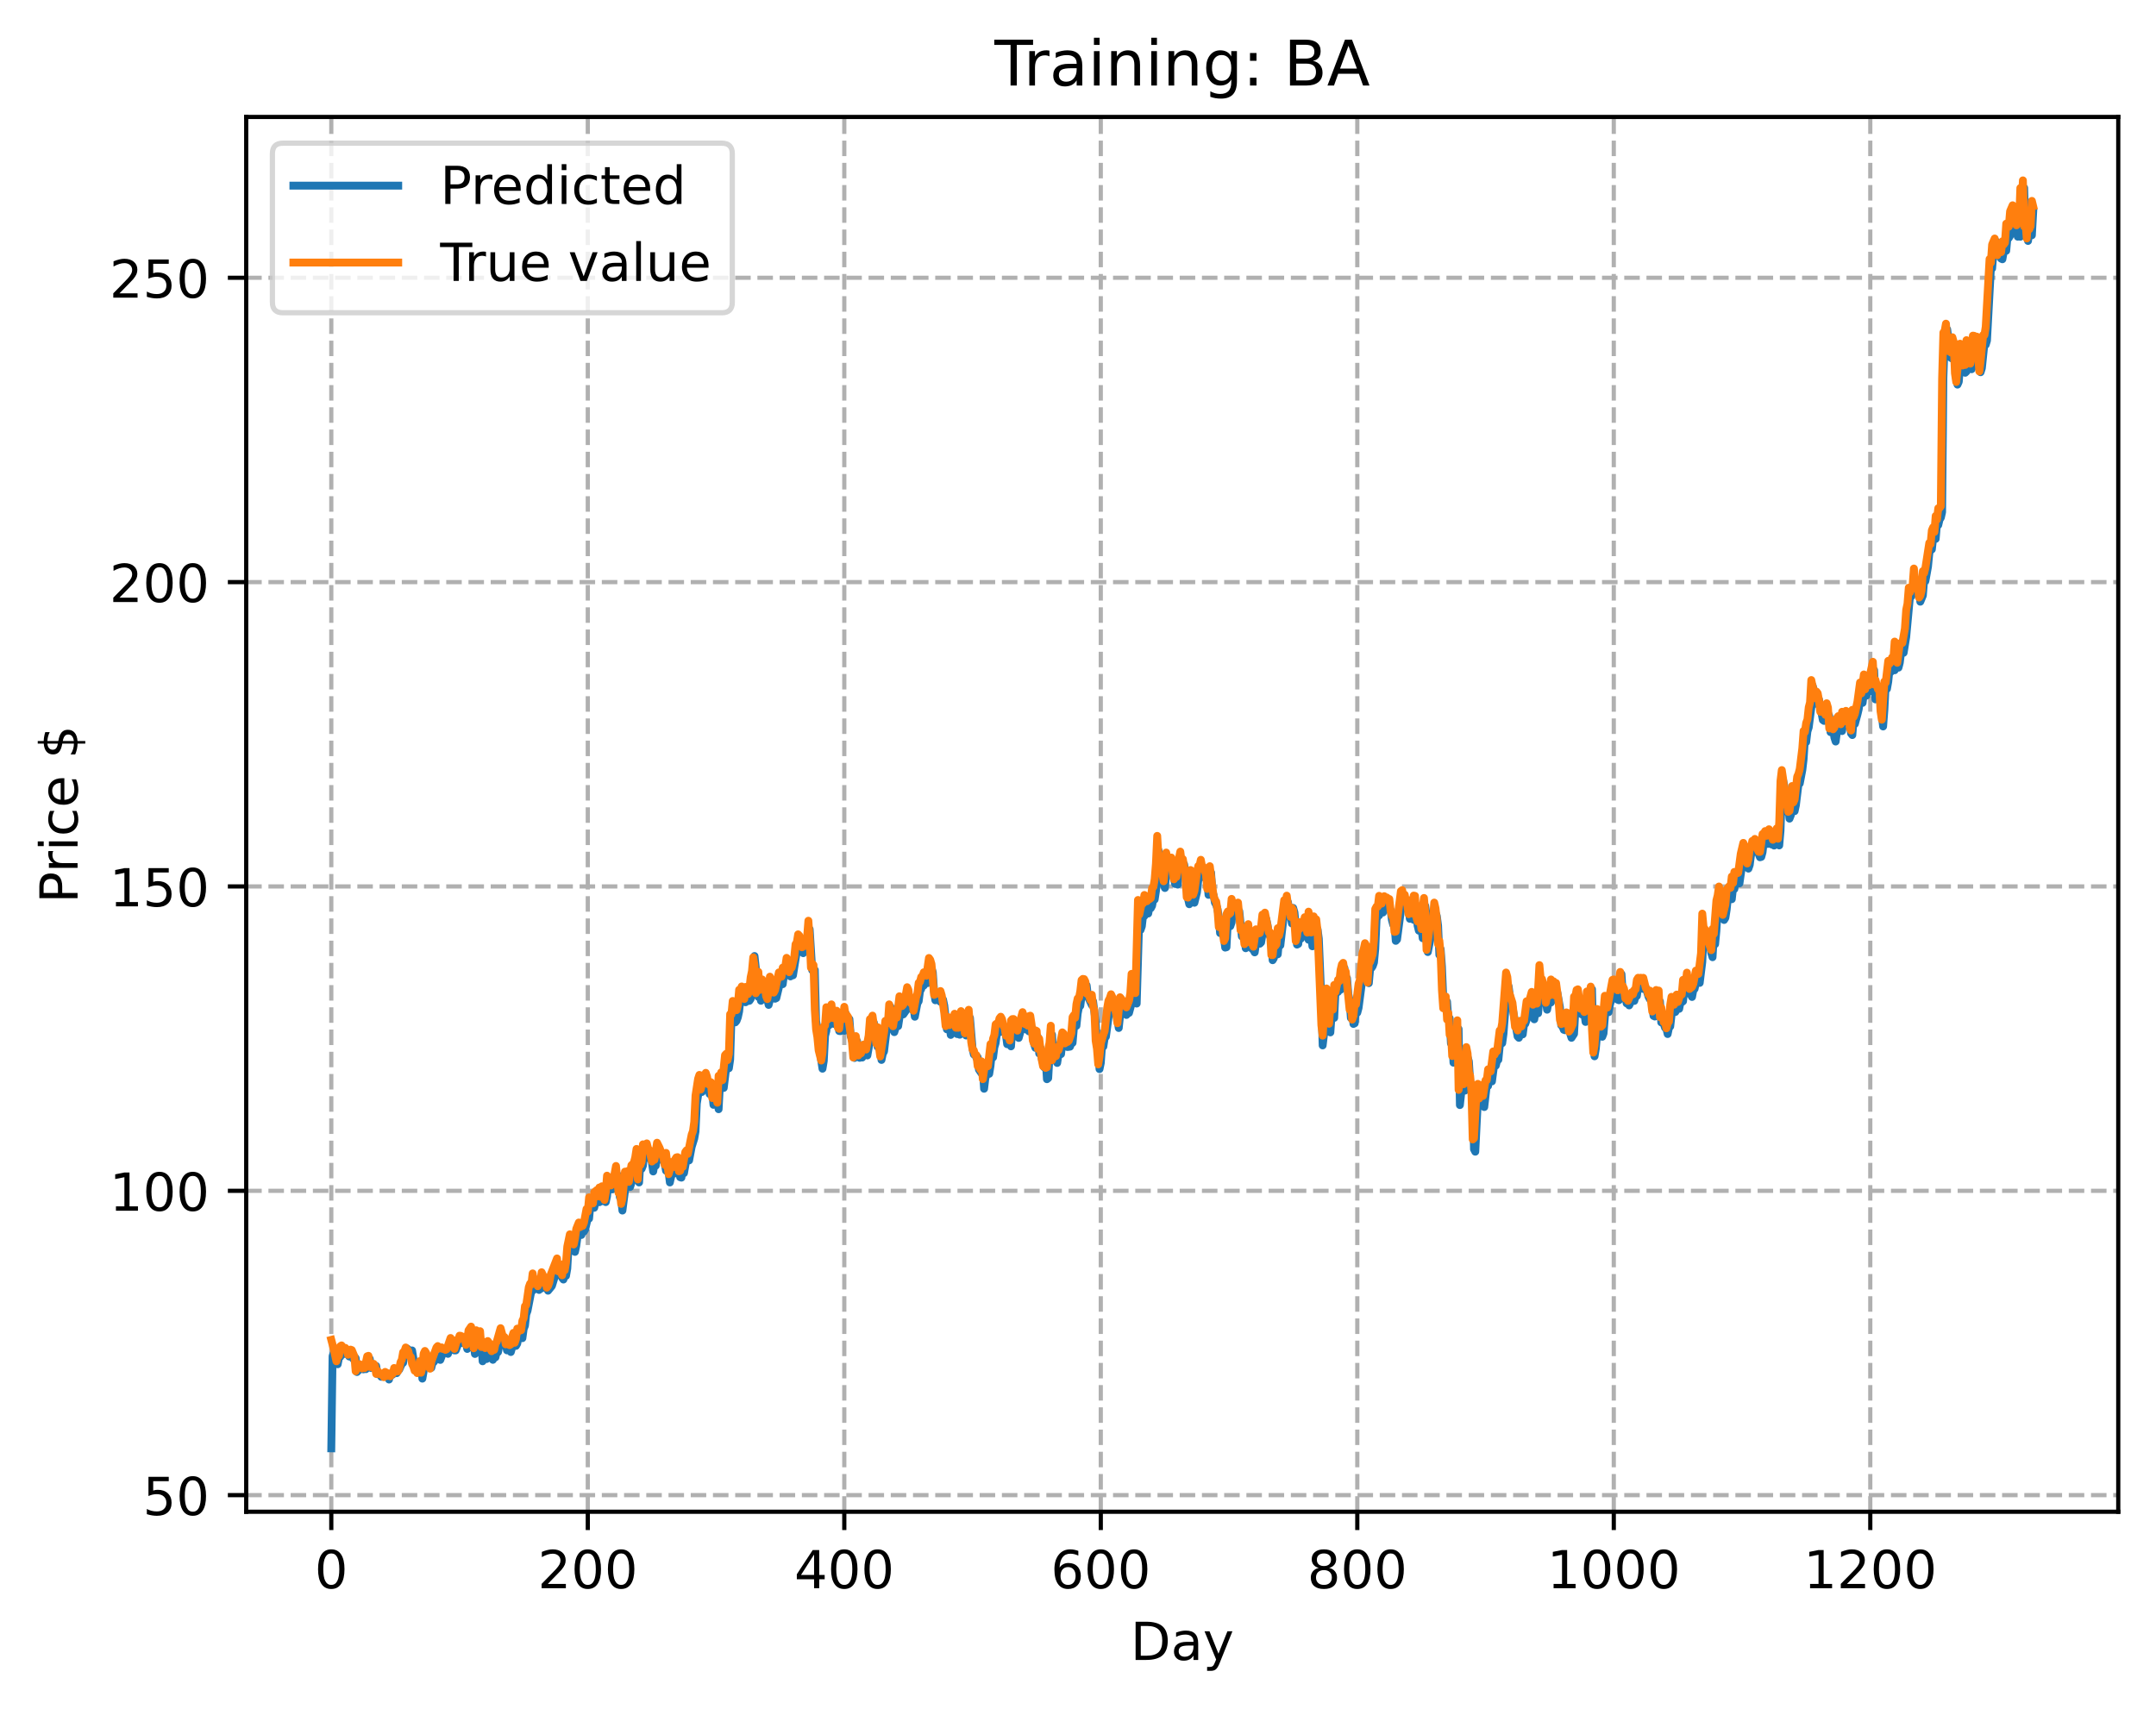 <?xml version="1.0" encoding="utf-8" standalone="no"?>
<!DOCTYPE svg PUBLIC "-//W3C//DTD SVG 1.1//EN"
  "http://www.w3.org/Graphics/SVG/1.1/DTD/svg11.dtd">
<!-- Created with matplotlib (https://matplotlib.org/) -->
<svg height="325.986pt" version="1.1" viewBox="0 0 411.286 325.986" width="411.286pt" xmlns="http://www.w3.org/2000/svg" xmlns:xlink="http://www.w3.org/1999/xlink">
 <defs>
  <style type="text/css">
*{stroke-linecap:butt;stroke-linejoin:round;}
  </style>
 </defs>
 <g id="figure_1">
  <g id="patch_1">
   <path d="M 0 325.986 
L 411.286 325.986 
L 411.286 0 
L 0 0 
z
" style="fill:#ffffff;"/>
  </g>
  <g id="axes_1">
   <g id="patch_2">
    <path d="M 46.966 288.43 
L 404.086 288.43 
L 404.086 22.318 
L 46.966 22.318 
z
" style="fill:#ffffff;"/>
   </g>
   <g id="matplotlib.axis_1">
    <g id="xtick_1">
     <g id="line2d_1">
      <path clip-path="url(#pd2dc1ee626)" d="M 63.198 288.43 
L 63.198 22.318 
" style="fill:none;stroke:#b0b0b0;stroke-dasharray:2.96,1.28;stroke-dashoffset:0;stroke-width:0.8;"/>
     </g>
     <g id="line2d_2">
      <defs>
       <path d="M 0 0 
L 0 3.5 
" id="mcad49a2d85" style="stroke:#000000;stroke-width:0.8;"/>
      </defs>
      <g>
       <use style="stroke:#000000;stroke-width:0.8;" x="63.198" xlink:href="#mcad49a2d85" y="288.43"/>
      </g>
     </g>
     <g id="text_1">
      <!-- 0 -->
      <defs>
       <path d="M 31.781 66.406 
Q 24.172 66.406 20.328 58.906 
Q 16.5 51.422 16.5 36.375 
Q 16.5 21.391 20.328 13.891 
Q 24.172 6.391 31.781 6.391 
Q 39.453 6.391 43.281 13.891 
Q 47.125 21.391 47.125 36.375 
Q 47.125 51.422 43.281 58.906 
Q 39.453 66.406 31.781 66.406 
z
M 31.781 74.219 
Q 44.047 74.219 50.516 64.516 
Q 56.984 54.828 56.984 36.375 
Q 56.984 17.969 50.516 8.266 
Q 44.047 -1.422 31.781 -1.422 
Q 19.531 -1.422 13.062 8.266 
Q 6.594 17.969 6.594 36.375 
Q 6.594 54.828 13.062 64.516 
Q 19.531 74.219 31.781 74.219 
z
" id="DejaVuSans-48"/>
      </defs>
      <g transform="translate(60.017 303.029)scale(0.1 -0.1)">
       <use xlink:href="#DejaVuSans-48"/>
      </g>
     </g>
    </g>
    <g id="xtick_2">
     <g id="line2d_3">
      <path clip-path="url(#pd2dc1ee626)" d="M 112.129 288.43 
L 112.129 22.318 
" style="fill:none;stroke:#b0b0b0;stroke-dasharray:2.96,1.28;stroke-dashoffset:0;stroke-width:0.8;"/>
     </g>
     <g id="line2d_4">
      <g>
       <use style="stroke:#000000;stroke-width:0.8;" x="112.129" xlink:href="#mcad49a2d85" y="288.43"/>
      </g>
     </g>
     <g id="text_2">
      <!-- 200 -->
      <defs>
       <path d="M 19.188 8.297 
L 53.609 8.297 
L 53.609 0 
L 7.328 0 
L 7.328 8.297 
Q 12.938 14.109 22.625 23.891 
Q 32.328 33.688 34.812 36.531 
Q 39.547 41.844 41.422 45.531 
Q 43.312 49.219 43.312 52.781 
Q 43.312 58.594 39.234 62.25 
Q 35.156 65.922 28.609 65.922 
Q 23.969 65.922 18.812 64.312 
Q 13.672 62.703 7.812 59.422 
L 7.812 69.391 
Q 13.766 71.781 18.938 73 
Q 24.125 74.219 28.422 74.219 
Q 39.75 74.219 46.484 68.547 
Q 53.219 62.891 53.219 53.422 
Q 53.219 48.922 51.531 44.891 
Q 49.859 40.875 45.406 35.406 
Q 44.188 33.984 37.641 27.219 
Q 31.109 20.453 19.188 8.297 
z
" id="DejaVuSans-50"/>
      </defs>
      <g transform="translate(102.585 303.029)scale(0.1 -0.1)">
       <use xlink:href="#DejaVuSans-50"/>
       <use x="63.623" xlink:href="#DejaVuSans-48"/>
       <use x="127.246" xlink:href="#DejaVuSans-48"/>
      </g>
     </g>
    </g>
    <g id="xtick_3">
     <g id="line2d_5">
      <path clip-path="url(#pd2dc1ee626)" d="M 161.06 288.43 
L 161.06 22.318 
" style="fill:none;stroke:#b0b0b0;stroke-dasharray:2.96,1.28;stroke-dashoffset:0;stroke-width:0.8;"/>
     </g>
     <g id="line2d_6">
      <g>
       <use style="stroke:#000000;stroke-width:0.8;" x="161.06" xlink:href="#mcad49a2d85" y="288.43"/>
      </g>
     </g>
     <g id="text_3">
      <!-- 400 -->
      <defs>
       <path d="M 37.797 64.312 
L 12.891 25.391 
L 37.797 25.391 
z
M 35.203 72.906 
L 47.609 72.906 
L 47.609 25.391 
L 58.016 25.391 
L 58.016 17.188 
L 47.609 17.188 
L 47.609 0 
L 37.797 0 
L 37.797 17.188 
L 4.891 17.188 
L 4.891 26.703 
z
" id="DejaVuSans-52"/>
      </defs>
      <g transform="translate(151.516 303.029)scale(0.1 -0.1)">
       <use xlink:href="#DejaVuSans-52"/>
       <use x="63.623" xlink:href="#DejaVuSans-48"/>
       <use x="127.246" xlink:href="#DejaVuSans-48"/>
      </g>
     </g>
    </g>
    <g id="xtick_4">
     <g id="line2d_7">
      <path clip-path="url(#pd2dc1ee626)" d="M 209.99 288.43 
L 209.99 22.318 
" style="fill:none;stroke:#b0b0b0;stroke-dasharray:2.96,1.28;stroke-dashoffset:0;stroke-width:0.8;"/>
     </g>
     <g id="line2d_8">
      <g>
       <use style="stroke:#000000;stroke-width:0.8;" x="209.99" xlink:href="#mcad49a2d85" y="288.43"/>
      </g>
     </g>
     <g id="text_4">
      <!-- 600 -->
      <defs>
       <path d="M 33.016 40.375 
Q 26.375 40.375 22.484 35.828 
Q 18.609 31.297 18.609 23.391 
Q 18.609 15.531 22.484 10.953 
Q 26.375 6.391 33.016 6.391 
Q 39.656 6.391 43.531 10.953 
Q 47.406 15.531 47.406 23.391 
Q 47.406 31.297 43.531 35.828 
Q 39.656 40.375 33.016 40.375 
z
M 52.594 71.297 
L 52.594 62.312 
Q 48.875 64.062 45.094 64.984 
Q 41.312 65.922 37.594 65.922 
Q 27.828 65.922 22.672 59.328 
Q 17.531 52.734 16.797 39.406 
Q 19.672 43.656 24.016 45.922 
Q 28.375 48.188 33.594 48.188 
Q 44.578 48.188 50.953 41.516 
Q 57.328 34.859 57.328 23.391 
Q 57.328 12.156 50.688 5.359 
Q 44.047 -1.422 33.016 -1.422 
Q 20.359 -1.422 13.672 8.266 
Q 6.984 17.969 6.984 36.375 
Q 6.984 53.656 15.188 63.938 
Q 23.391 74.219 37.203 74.219 
Q 40.922 74.219 44.703 73.484 
Q 48.484 72.75 52.594 71.297 
z
" id="DejaVuSans-54"/>
      </defs>
      <g transform="translate(200.446 303.029)scale(0.1 -0.1)">
       <use xlink:href="#DejaVuSans-54"/>
       <use x="63.623" xlink:href="#DejaVuSans-48"/>
       <use x="127.246" xlink:href="#DejaVuSans-48"/>
      </g>
     </g>
    </g>
    <g id="xtick_5">
     <g id="line2d_9">
      <path clip-path="url(#pd2dc1ee626)" d="M 258.921 288.43 
L 258.921 22.318 
" style="fill:none;stroke:#b0b0b0;stroke-dasharray:2.96,1.28;stroke-dashoffset:0;stroke-width:0.8;"/>
     </g>
     <g id="line2d_10">
      <g>
       <use style="stroke:#000000;stroke-width:0.8;" x="258.921" xlink:href="#mcad49a2d85" y="288.43"/>
      </g>
     </g>
     <g id="text_5">
      <!-- 800 -->
      <defs>
       <path d="M 31.781 34.625 
Q 24.75 34.625 20.719 30.859 
Q 16.703 27.094 16.703 20.516 
Q 16.703 13.922 20.719 10.156 
Q 24.75 6.391 31.781 6.391 
Q 38.812 6.391 42.859 10.172 
Q 46.922 13.969 46.922 20.516 
Q 46.922 27.094 42.891 30.859 
Q 38.875 34.625 31.781 34.625 
z
M 21.922 38.812 
Q 15.578 40.375 12.031 44.719 
Q 8.5 49.078 8.5 55.328 
Q 8.5 64.062 14.719 69.141 
Q 20.953 74.219 31.781 74.219 
Q 42.672 74.219 48.875 69.141 
Q 55.078 64.062 55.078 55.328 
Q 55.078 49.078 51.531 44.719 
Q 48 40.375 41.703 38.812 
Q 48.828 37.156 52.797 32.312 
Q 56.781 27.484 56.781 20.516 
Q 56.781 9.906 50.312 4.234 
Q 43.844 -1.422 31.781 -1.422 
Q 19.734 -1.422 13.25 4.234 
Q 6.781 9.906 6.781 20.516 
Q 6.781 27.484 10.781 32.312 
Q 14.797 37.156 21.922 38.812 
z
M 18.312 54.391 
Q 18.312 48.734 21.844 45.562 
Q 25.391 42.391 31.781 42.391 
Q 38.141 42.391 41.719 45.562 
Q 45.312 48.734 45.312 54.391 
Q 45.312 60.062 41.719 63.234 
Q 38.141 66.406 31.781 66.406 
Q 25.391 66.406 21.844 63.234 
Q 18.312 60.062 18.312 54.391 
z
" id="DejaVuSans-56"/>
      </defs>
      <g transform="translate(249.377 303.029)scale(0.1 -0.1)">
       <use xlink:href="#DejaVuSans-56"/>
       <use x="63.623" xlink:href="#DejaVuSans-48"/>
       <use x="127.246" xlink:href="#DejaVuSans-48"/>
      </g>
     </g>
    </g>
    <g id="xtick_6">
     <g id="line2d_11">
      <path clip-path="url(#pd2dc1ee626)" d="M 307.851 288.43 
L 307.851 22.318 
" style="fill:none;stroke:#b0b0b0;stroke-dasharray:2.96,1.28;stroke-dashoffset:0;stroke-width:0.8;"/>
     </g>
     <g id="line2d_12">
      <g>
       <use style="stroke:#000000;stroke-width:0.8;" x="307.851" xlink:href="#mcad49a2d85" y="288.43"/>
      </g>
     </g>
     <g id="text_6">
      <!-- 1000 -->
      <defs>
       <path d="M 12.406 8.297 
L 28.516 8.297 
L 28.516 63.922 
L 10.984 60.406 
L 10.984 69.391 
L 28.422 72.906 
L 38.281 72.906 
L 38.281 8.297 
L 54.391 8.297 
L 54.391 0 
L 12.406 0 
z
" id="DejaVuSans-49"/>
      </defs>
      <g transform="translate(295.126 303.029)scale(0.1 -0.1)">
       <use xlink:href="#DejaVuSans-49"/>
       <use x="63.623" xlink:href="#DejaVuSans-48"/>
       <use x="127.246" xlink:href="#DejaVuSans-48"/>
       <use x="190.869" xlink:href="#DejaVuSans-48"/>
      </g>
     </g>
    </g>
    <g id="xtick_7">
     <g id="line2d_13">
      <path clip-path="url(#pd2dc1ee626)" d="M 356.782 288.43 
L 356.782 22.318 
" style="fill:none;stroke:#b0b0b0;stroke-dasharray:2.96,1.28;stroke-dashoffset:0;stroke-width:0.8;"/>
     </g>
     <g id="line2d_14">
      <g>
       <use style="stroke:#000000;stroke-width:0.8;" x="356.782" xlink:href="#mcad49a2d85" y="288.43"/>
      </g>
     </g>
     <g id="text_7">
      <!-- 1200 -->
      <g transform="translate(344.057 303.029)scale(0.1 -0.1)">
       <use xlink:href="#DejaVuSans-49"/>
       <use x="63.623" xlink:href="#DejaVuSans-50"/>
       <use x="127.246" xlink:href="#DejaVuSans-48"/>
       <use x="190.869" xlink:href="#DejaVuSans-48"/>
      </g>
     </g>
    </g>
    <g id="text_8">
     <!-- Day -->
     <defs>
      <path d="M 19.672 64.797 
L 19.672 8.109 
L 31.594 8.109 
Q 46.688 8.109 53.688 14.938 
Q 60.688 21.781 60.688 36.531 
Q 60.688 51.172 53.688 57.984 
Q 46.688 64.797 31.594 64.797 
z
M 9.812 72.906 
L 30.078 72.906 
Q 51.266 72.906 61.172 64.094 
Q 71.094 55.281 71.094 36.531 
Q 71.094 17.672 61.125 8.828 
Q 51.172 0 30.078 0 
L 9.812 0 
z
" id="DejaVuSans-68"/>
      <path d="M 34.281 27.484 
Q 23.391 27.484 19.188 25 
Q 14.984 22.516 14.984 16.5 
Q 14.984 11.719 18.141 8.906 
Q 21.297 6.109 26.703 6.109 
Q 34.188 6.109 38.703 11.406 
Q 43.219 16.703 43.219 25.484 
L 43.219 27.484 
z
M 52.203 31.203 
L 52.203 0 
L 43.219 0 
L 43.219 8.297 
Q 40.141 3.328 35.547 0.953 
Q 30.953 -1.422 24.312 -1.422 
Q 15.922 -1.422 10.953 3.297 
Q 6 8.016 6 15.922 
Q 6 25.141 12.172 29.828 
Q 18.359 34.516 30.609 34.516 
L 43.219 34.516 
L 43.219 35.406 
Q 43.219 41.609 39.141 45 
Q 35.062 48.391 27.688 48.391 
Q 23 48.391 18.547 47.266 
Q 14.109 46.141 10.016 43.891 
L 10.016 52.203 
Q 14.938 54.109 19.578 55.047 
Q 24.219 56 28.609 56 
Q 40.484 56 46.344 49.844 
Q 52.203 43.703 52.203 31.203 
z
" id="DejaVuSans-97"/>
      <path d="M 32.172 -5.078 
Q 28.375 -14.844 24.75 -17.812 
Q 21.141 -20.797 15.094 -20.797 
L 7.906 -20.797 
L 7.906 -13.281 
L 13.188 -13.281 
Q 16.891 -13.281 18.938 -11.516 
Q 21 -9.766 23.484 -3.219 
L 25.094 0.875 
L 2.984 54.688 
L 12.5 54.688 
L 29.594 11.922 
L 46.688 54.688 
L 56.203 54.688 
z
" id="DejaVuSans-121"/>
     </defs>
     <g transform="translate(215.652 316.707)scale(0.1 -0.1)">
      <use xlink:href="#DejaVuSans-68"/>
      <use x="77.002" xlink:href="#DejaVuSans-97"/>
      <use x="138.281" xlink:href="#DejaVuSans-121"/>
     </g>
    </g>
   </g>
   <g id="matplotlib.axis_2">
    <g id="ytick_1">
     <g id="line2d_15">
      <path clip-path="url(#pd2dc1ee626)" d="M 46.966 285.265 
L 404.086 285.265 
" style="fill:none;stroke:#b0b0b0;stroke-dasharray:2.96,1.28;stroke-dashoffset:0;stroke-width:0.8;"/>
     </g>
     <g id="line2d_16">
      <defs>
       <path d="M 0 0 
L -3.5 0 
" id="ma5ebde21cd" style="stroke:#000000;stroke-width:0.8;"/>
      </defs>
      <g>
       <use style="stroke:#000000;stroke-width:0.8;" x="46.966" xlink:href="#ma5ebde21cd" y="285.265"/>
      </g>
     </g>
     <g id="text_9">
      <!-- 50 -->
      <defs>
       <path d="M 10.797 72.906 
L 49.516 72.906 
L 49.516 64.594 
L 19.828 64.594 
L 19.828 46.734 
Q 21.969 47.469 24.109 47.828 
Q 26.266 48.188 28.422 48.188 
Q 40.625 48.188 47.75 41.5 
Q 54.891 34.812 54.891 23.391 
Q 54.891 11.625 47.562 5.094 
Q 40.234 -1.422 26.906 -1.422 
Q 22.312 -1.422 17.547 -0.641 
Q 12.797 0.141 7.719 1.703 
L 7.719 11.625 
Q 12.109 9.234 16.797 8.062 
Q 21.484 6.891 26.703 6.891 
Q 35.156 6.891 40.078 11.328 
Q 45.016 15.766 45.016 23.391 
Q 45.016 31 40.078 35.438 
Q 35.156 39.891 26.703 39.891 
Q 22.75 39.891 18.812 39.016 
Q 14.891 38.141 10.797 36.281 
z
" id="DejaVuSans-53"/>
      </defs>
      <g transform="translate(27.241 289.064)scale(0.1 -0.1)">
       <use xlink:href="#DejaVuSans-53"/>
       <use x="63.623" xlink:href="#DejaVuSans-48"/>
      </g>
     </g>
    </g>
    <g id="ytick_2">
     <g id="line2d_17">
      <path clip-path="url(#pd2dc1ee626)" d="M 46.966 227.198 
L 404.086 227.198 
" style="fill:none;stroke:#b0b0b0;stroke-dasharray:2.96,1.28;stroke-dashoffset:0;stroke-width:0.8;"/>
     </g>
     <g id="line2d_18">
      <g>
       <use style="stroke:#000000;stroke-width:0.8;" x="46.966" xlink:href="#ma5ebde21cd" y="227.198"/>
      </g>
     </g>
     <g id="text_10">
      <!-- 100 -->
      <g transform="translate(20.878 230.997)scale(0.1 -0.1)">
       <use xlink:href="#DejaVuSans-49"/>
       <use x="63.623" xlink:href="#DejaVuSans-48"/>
       <use x="127.246" xlink:href="#DejaVuSans-48"/>
      </g>
     </g>
    </g>
    <g id="ytick_3">
     <g id="line2d_19">
      <path clip-path="url(#pd2dc1ee626)" d="M 46.966 169.13 
L 404.086 169.13 
" style="fill:none;stroke:#b0b0b0;stroke-dasharray:2.96,1.28;stroke-dashoffset:0;stroke-width:0.8;"/>
     </g>
     <g id="line2d_20">
      <g>
       <use style="stroke:#000000;stroke-width:0.8;" x="46.966" xlink:href="#ma5ebde21cd" y="169.13"/>
      </g>
     </g>
     <g id="text_11">
      <!-- 150 -->
      <g transform="translate(20.878 172.929)scale(0.1 -0.1)">
       <use xlink:href="#DejaVuSans-49"/>
       <use x="63.623" xlink:href="#DejaVuSans-53"/>
       <use x="127.246" xlink:href="#DejaVuSans-48"/>
      </g>
     </g>
    </g>
    <g id="ytick_4">
     <g id="line2d_21">
      <path clip-path="url(#pd2dc1ee626)" d="M 46.966 111.063 
L 404.086 111.063 
" style="fill:none;stroke:#b0b0b0;stroke-dasharray:2.96,1.28;stroke-dashoffset:0;stroke-width:0.8;"/>
     </g>
     <g id="line2d_22">
      <g>
       <use style="stroke:#000000;stroke-width:0.8;" x="46.966" xlink:href="#ma5ebde21cd" y="111.063"/>
      </g>
     </g>
     <g id="text_12">
      <!-- 200 -->
      <g transform="translate(20.878 114.862)scale(0.1 -0.1)">
       <use xlink:href="#DejaVuSans-50"/>
       <use x="63.623" xlink:href="#DejaVuSans-48"/>
       <use x="127.246" xlink:href="#DejaVuSans-48"/>
      </g>
     </g>
    </g>
    <g id="ytick_5">
     <g id="line2d_23">
      <path clip-path="url(#pd2dc1ee626)" d="M 46.966 52.996 
L 404.086 52.996 
" style="fill:none;stroke:#b0b0b0;stroke-dasharray:2.96,1.28;stroke-dashoffset:0;stroke-width:0.8;"/>
     </g>
     <g id="line2d_24">
      <g>
       <use style="stroke:#000000;stroke-width:0.8;" x="46.966" xlink:href="#ma5ebde21cd" y="52.996"/>
      </g>
     </g>
     <g id="text_13">
      <!-- 250 -->
      <g transform="translate(20.878 56.795)scale(0.1 -0.1)">
       <use xlink:href="#DejaVuSans-50"/>
       <use x="63.623" xlink:href="#DejaVuSans-53"/>
       <use x="127.246" xlink:href="#DejaVuSans-48"/>
      </g>
     </g>
    </g>
    <g id="text_14">
     <!-- Price $ -->
     <defs>
      <path d="M 19.672 64.797 
L 19.672 37.406 
L 32.078 37.406 
Q 38.969 37.406 42.719 40.969 
Q 46.484 44.531 46.484 51.125 
Q 46.484 57.672 42.719 61.234 
Q 38.969 64.797 32.078 64.797 
z
M 9.812 72.906 
L 32.078 72.906 
Q 44.344 72.906 50.609 67.359 
Q 56.891 61.812 56.891 51.125 
Q 56.891 40.328 50.609 34.812 
Q 44.344 29.297 32.078 29.297 
L 19.672 29.297 
L 19.672 0 
L 9.812 0 
z
" id="DejaVuSans-80"/>
      <path d="M 41.109 46.297 
Q 39.594 47.172 37.812 47.578 
Q 36.031 48 33.891 48 
Q 26.266 48 22.188 43.047 
Q 18.109 38.094 18.109 28.812 
L 18.109 0 
L 9.078 0 
L 9.078 54.688 
L 18.109 54.688 
L 18.109 46.188 
Q 20.953 51.172 25.484 53.578 
Q 30.031 56 36.531 56 
Q 37.453 56 38.578 55.875 
Q 39.703 55.766 41.062 55.516 
z
" id="DejaVuSans-114"/>
      <path d="M 9.422 54.688 
L 18.406 54.688 
L 18.406 0 
L 9.422 0 
z
M 9.422 75.984 
L 18.406 75.984 
L 18.406 64.594 
L 9.422 64.594 
z
" id="DejaVuSans-105"/>
      <path d="M 48.781 52.594 
L 48.781 44.188 
Q 44.969 46.297 41.141 47.344 
Q 37.312 48.391 33.406 48.391 
Q 24.656 48.391 19.812 42.844 
Q 14.984 37.312 14.984 27.297 
Q 14.984 17.281 19.812 11.734 
Q 24.656 6.203 33.406 6.203 
Q 37.312 6.203 41.141 7.25 
Q 44.969 8.297 48.781 10.406 
L 48.781 2.094 
Q 45.016 0.344 40.984 -0.531 
Q 36.969 -1.422 32.422 -1.422 
Q 20.062 -1.422 12.781 6.344 
Q 5.516 14.109 5.516 27.297 
Q 5.516 40.672 12.859 48.328 
Q 20.219 56 33.016 56 
Q 37.156 56 41.109 55.141 
Q 45.062 54.297 48.781 52.594 
z
" id="DejaVuSans-99"/>
      <path d="M 56.203 29.594 
L 56.203 25.203 
L 14.891 25.203 
Q 15.484 15.922 20.484 11.062 
Q 25.484 6.203 34.422 6.203 
Q 39.594 6.203 44.453 7.469 
Q 49.312 8.734 54.109 11.281 
L 54.109 2.781 
Q 49.266 0.734 44.188 -0.344 
Q 39.109 -1.422 33.891 -1.422 
Q 20.797 -1.422 13.156 6.188 
Q 5.516 13.812 5.516 26.812 
Q 5.516 40.234 12.766 48.109 
Q 20.016 56 32.328 56 
Q 43.359 56 49.781 48.891 
Q 56.203 41.797 56.203 29.594 
z
M 47.219 32.234 
Q 47.125 39.594 43.094 43.984 
Q 39.062 48.391 32.422 48.391 
Q 24.906 48.391 20.391 44.141 
Q 15.875 39.891 15.188 32.172 
z
" id="DejaVuSans-101"/>
      <path id="DejaVuSans-32"/>
      <path d="M 33.797 -14.703 
L 28.906 -14.703 
L 28.859 0 
Q 23.734 0.094 18.609 1.188 
Q 13.484 2.297 8.297 4.5 
L 8.297 13.281 
Q 13.281 10.156 18.375 8.562 
Q 23.484 6.984 28.906 6.938 
L 28.906 29.203 
Q 18.109 30.953 13.203 35.156 
Q 8.297 39.359 8.297 46.688 
Q 8.297 54.641 13.625 59.219 
Q 18.953 63.812 28.906 64.5 
L 28.906 75.984 
L 33.797 75.984 
L 33.797 64.656 
Q 38.328 64.453 42.578 63.688 
Q 46.828 62.938 50.875 61.625 
L 50.875 53.078 
Q 46.828 55.125 42.547 56.25 
Q 38.281 57.375 33.797 57.562 
L 33.797 36.719 
Q 44.875 35.016 50.094 30.609 
Q 55.328 26.219 55.328 18.609 
Q 55.328 10.359 49.781 5.594 
Q 44.234 0.828 33.797 0.094 
z
M 28.906 37.594 
L 28.906 57.625 
Q 23.25 56.984 20.266 54.391 
Q 17.281 51.812 17.281 47.516 
Q 17.281 43.312 20.031 40.969 
Q 22.797 38.625 28.906 37.594 
z
M 33.797 28.219 
L 33.797 7.078 
Q 39.984 7.906 43.141 10.594 
Q 46.297 13.281 46.297 17.672 
Q 46.297 21.969 43.281 24.5 
Q 40.281 27.047 33.797 28.219 
z
" id="DejaVuSans-36"/>
     </defs>
     <g transform="translate(14.798 172.342)rotate(-90)scale(0.1 -0.1)">
      <use xlink:href="#DejaVuSans-80"/>
      <use x="58.553" xlink:href="#DejaVuSans-114"/>
      <use x="99.666" xlink:href="#DejaVuSans-105"/>
      <use x="127.449" xlink:href="#DejaVuSans-99"/>
      <use x="182.43" xlink:href="#DejaVuSans-101"/>
      <use x="243.953" xlink:href="#DejaVuSans-32"/>
      <use x="275.74" xlink:href="#DejaVuSans-36"/>
     </g>
    </g>
   </g>
   <g id="line2d_25">
    <path clip-path="url(#pd2dc1ee626)" d="M 63.198 276.334 
L 63.443 258.763 
L 63.688 258.098 
L 63.932 257.831 
L 64.177 258.779 
L 64.422 260.292 
L 64.666 258.999 
L 64.911 258.871 
L 65.156 257.488 
L 65.4 258.196 
L 65.645 258.327 
L 66.134 257.949 
L 66.379 257.954 
L 66.623 258.816 
L 66.868 258.588 
L 67.113 258.72 
L 67.357 259.244 
L 67.602 258.86 
L 67.847 259.123 
L 68.091 261.775 
L 68.825 261.038 
L 69.07 260.531 
L 69.315 261.271 
L 69.559 260.791 
L 69.804 261.227 
L 70.293 259.034 
L 70.538 259.252 
L 70.783 261.004 
L 71.027 260.566 
L 71.272 260.796 
L 71.761 260.62 
L 72.006 262.186 
L 72.251 261.999 
L 72.495 262.177 
L 72.74 262.688 
L 72.984 262.504 
L 73.474 262.646 
L 73.718 261.997 
L 73.963 262.436 
L 74.208 263.207 
L 74.452 262.248 
L 74.697 262.399 
L 75.186 262.045 
L 75.431 261.529 
L 75.676 261.993 
L 75.92 261.523 
L 76.165 261.309 
L 76.654 260.181 
L 76.899 260.024 
L 77.144 258.212 
L 77.388 258.034 
L 77.633 257.277 
L 77.878 257.444 
L 78.122 257.791 
L 78.367 258.861 
L 78.611 257.657 
L 79.101 260.697 
L 79.345 260.896 
L 79.59 260.736 
L 79.835 261.596 
L 80.079 261.676 
L 80.324 260.245 
L 80.569 263.036 
L 80.813 261.651 
L 81.058 259.229 
L 81.303 258.336 
L 81.547 258.864 
L 81.792 260.2 
L 82.281 260.976 
L 82.526 259.961 
L 82.771 259.855 
L 83.26 259.088 
L 83.749 258.77 
L 83.994 259.465 
L 84.483 258.185 
L 84.972 257.808 
L 85.217 257.956 
L 85.462 258.307 
L 85.951 256.769 
L 86.196 256.412 
L 86.44 256.705 
L 86.685 257.651 
L 86.93 257.654 
L 87.419 256.422 
L 87.664 256.221 
L 87.908 255.652 
L 88.153 256.234 
L 88.642 255.754 
L 88.887 256.259 
L 89.132 257.372 
L 89.376 257.054 
L 89.621 254.61 
L 89.866 254.708 
L 90.11 254.432 
L 90.599 258.326 
L 90.844 255.805 
L 91.089 255.578 
L 91.333 257.929 
L 91.578 256.568 
L 91.823 256.223 
L 92.067 259.726 
L 92.312 258.932 
L 92.557 258.608 
L 92.801 259.302 
L 93.046 259.06 
L 93.291 257.85 
L 93.535 258.112 
L 93.78 259.173 
L 94.025 259.445 
L 94.269 258.376 
L 94.514 258.971 
L 94.759 257.937 
L 95.003 257.973 
L 95.248 256.713 
L 95.493 256.68 
L 95.737 255.426 
L 96.227 256.38 
L 96.471 256.403 
L 96.716 257.639 
L 97.205 257.501 
L 97.45 257.959 
L 98.184 255.305 
L 98.428 256.788 
L 98.673 256.36 
L 98.918 254.974 
L 99.162 255.349 
L 99.407 254.943 
L 99.652 255.319 
L 99.896 253.547 
L 100.141 252.929 
L 100.386 250.757 
L 100.63 250.093 
L 101.364 246.307 
L 101.609 246.264 
L 101.854 244.538 
L 102.098 245.955 
L 102.343 245.214 
L 102.587 245.255 
L 102.832 246.114 
L 103.077 245.775 
L 103.321 245.814 
L 103.566 244.062 
L 103.811 244.873 
L 104.055 244.727 
L 104.3 245.217 
L 104.545 246.261 
L 105.279 245.359 
L 105.768 243.772 
L 106.257 241.667 
L 106.502 241.603 
L 106.747 243.3 
L 106.991 242.896 
L 107.236 243.807 
L 107.481 244.128 
L 107.725 242.283 
L 107.97 243.433 
L 108.215 242.045 
L 108.459 237.879 
L 108.704 237.872 
L 108.948 236.947 
L 109.193 238.49 
L 109.682 238.854 
L 109.927 237.714 
L 110.172 235.95 
L 110.661 234.918 
L 110.906 235.627 
L 111.15 234.784 
L 111.395 234.976 
L 111.64 234.548 
L 112.129 232.418 
L 112.374 232.511 
L 112.618 229.976 
L 112.863 229.907 
L 113.108 229.993 
L 113.352 230.442 
L 113.597 229.361 
L 113.842 228.818 
L 114.086 227.965 
L 114.331 229.374 
L 114.575 227.959 
L 114.82 229.179 
L 115.065 227.646 
L 115.554 229.355 
L 115.799 228.257 
L 116.043 225.692 
L 116.288 225.924 
L 116.777 226.924 
L 117.022 226.033 
L 117.267 226.187 
L 117.511 224.743 
L 117.756 224.1 
L 118.001 225.744 
L 118.245 228.415 
L 118.49 228.798 
L 118.735 230.97 
L 119.224 227.199 
L 119.469 224.603 
L 119.713 225.566 
L 119.958 224.552 
L 120.203 226.469 
L 120.447 225.682 
L 120.692 224.044 
L 120.936 223.807 
L 121.181 222.85 
L 121.426 222.348 
L 121.67 220.341 
L 121.915 225.609 
L 122.16 221.612 
L 122.404 223.005 
L 122.649 222.39 
L 122.894 219.979 
L 123.138 221.004 
L 123.628 219.544 
L 123.872 219.608 
L 124.362 221.8 
L 124.606 223.511 
L 124.851 222.078 
L 125.096 222.418 
L 125.34 220.662 
L 125.585 219.963 
L 125.83 220.372 
L 126.074 220.418 
L 126.319 221.329 
L 126.563 221.289 
L 126.808 222.092 
L 127.053 223.371 
L 127.297 221.578 
L 127.787 225.609 
L 128.276 223.332 
L 128.521 223.155 
L 128.765 223.878 
L 129.255 222.206 
L 129.499 221.824 
L 129.744 224.608 
L 129.989 224.688 
L 130.233 222.985 
L 130.478 223.83 
L 130.967 221.104 
L 131.212 220.887 
L 131.457 221.399 
L 131.946 218.808 
L 132.435 217.235 
L 132.68 215.873 
L 132.924 210.532 
L 133.658 206.023 
L 133.903 208.347 
L 134.148 207.79 
L 134.392 206.762 
L 134.637 206.953 
L 134.882 206.011 
L 135.371 208.736 
L 135.616 207.908 
L 135.86 208.335 
L 136.105 210.797 
L 136.35 208.947 
L 136.594 209.966 
L 136.839 210.287 
L 137.084 211.633 
L 137.328 206.982 
L 137.573 207.683 
L 137.818 206.977 
L 138.062 207.572 
L 138.551 203.552 
L 138.796 203.036 
L 139.041 203.829 
L 139.285 202.163 
L 139.53 194.333 
L 139.775 195.234 
L 140.019 193.172 
L 140.264 195.064 
L 140.509 194.765 
L 140.753 194.105 
L 140.998 192.985 
L 141.243 190.688 
L 141.487 190.451 
L 141.732 190.569 
L 141.977 190.151 
L 142.221 191.222 
L 142.466 190.027 
L 142.711 190.989 
L 142.955 190.949 
L 143.2 190.589 
L 143.445 188.298 
L 143.689 187.076 
L 143.934 182.402 
L 144.178 184.658 
L 144.423 189.806 
L 144.668 190.204 
L 144.912 187.089 
L 145.157 190.944 
L 145.402 188.708 
L 145.646 187.952 
L 145.891 188.282 
L 146.136 188.25 
L 146.38 190.62 
L 146.625 191.734 
L 146.87 190.781 
L 147.114 187.526 
L 147.359 188.16 
L 147.848 190.553 
L 148.093 190.433 
L 148.582 188.395 
L 148.827 185.773 
L 149.072 187.633 
L 149.316 187.776 
L 149.561 185.864 
L 149.806 185.503 
L 150.05 185.637 
L 150.295 184.209 
L 150.784 186.292 
L 151.029 185.898 
L 151.273 186.09 
L 152.007 181.508 
L 152.252 181.337 
L 152.497 179.815 
L 152.741 179.785 
L 153.231 181.86 
L 153.475 181.119 
L 153.72 181.387 
L 153.965 181.334 
L 154.209 179.795 
L 154.454 177.296 
L 154.943 185.117 
L 155.188 184.815 
L 155.433 185.065 
L 155.677 194.792 
L 155.922 196.204 
L 156.411 200.683 
L 156.9 203.904 
L 157.145 202.418 
L 157.39 197.653 
L 157.634 196.717 
L 157.879 194.019 
L 158.124 195.638 
L 158.613 194.357 
L 158.858 193.371 
L 159.102 195.368 
L 159.347 194.453 
L 159.592 195.191 
L 159.836 193.831 
L 160.081 196.709 
L 160.326 196.739 
L 160.815 194.878 
L 161.06 196.669 
L 161.304 193.312 
L 161.549 194.625 
L 162.038 194.443 
L 162.283 197.707 
L 162.527 198.198 
L 163.017 201.854 
L 163.261 200.992 
L 163.506 198.648 
L 163.995 201.83 
L 164.24 201.071 
L 164.485 201.774 
L 164.729 201.096 
L 164.974 199.998 
L 165.219 200.389 
L 165.463 201.374 
L 165.953 198.551 
L 166.197 196.035 
L 166.442 195.932 
L 166.687 195.106 
L 166.931 196.011 
L 167.421 199.738 
L 167.665 197.466 
L 168.154 202.231 
L 168.399 201.071 
L 168.644 200.6 
L 169.133 196.467 
L 169.378 196.46 
L 169.622 196.035 
L 169.867 192.092 
L 170.601 196.928 
L 171.09 195.306 
L 171.335 195.782 
L 171.824 192.61 
L 172.314 193.542 
L 172.803 192.848 
L 173.048 190.873 
L 173.292 189.878 
L 173.537 190.298 
L 173.782 192.184 
L 174.026 192.629 
L 174.271 192.292 
L 174.515 193.989 
L 175.005 191.424 
L 175.249 191.031 
L 175.494 189.148 
L 175.739 188.685 
L 175.983 187.761 
L 176.228 188.043 
L 176.473 187.147 
L 176.717 186.796 
L 176.962 187.566 
L 177.451 184.319 
L 177.696 184.698 
L 177.941 185.494 
L 178.185 189.154 
L 178.43 190.85 
L 178.919 190.693 
L 179.409 191.142 
L 179.653 190.795 
L 179.898 190.712 
L 180.142 191.881 
L 180.632 196.389 
L 181.121 195.497 
L 181.366 197.456 
L 181.61 196.096 
L 181.855 196.288 
L 182.1 195.458 
L 182.344 195.08 
L 182.589 197.293 
L 182.834 196.78 
L 183.078 197.421 
L 183.323 196.075 
L 183.568 193.988 
L 183.812 194.33 
L 184.302 197.569 
L 184.546 196.222 
L 184.791 195.941 
L 185.036 194.196 
L 185.525 200.051 
L 185.77 201.186 
L 186.014 201.209 
L 186.259 201.828 
L 186.503 201.71 
L 186.748 204.083 
L 187.237 204.801 
L 187.482 203.997 
L 187.727 207.728 
L 187.971 205.724 
L 188.461 204.255 
L 188.705 204.883 
L 188.95 203.366 
L 189.195 201.007 
L 189.439 201.744 
L 189.684 199.832 
L 189.929 199.007 
L 190.173 197.19 
L 190.418 196.907 
L 190.663 196.955 
L 190.907 195.666 
L 191.152 195.21 
L 191.397 195.635 
L 191.641 197.015 
L 191.886 197.404 
L 192.13 199.228 
L 192.375 198.594 
L 192.62 198.68 
L 192.864 199.639 
L 193.109 196.148 
L 193.354 195.958 
L 193.598 196.089 
L 194.332 198.035 
L 195.066 195.364 
L 195.311 194.385 
L 195.556 195.131 
L 195.8 196.445 
L 196.045 195.554 
L 196.29 196.778 
L 196.534 195.5 
L 196.779 195.898 
L 197.024 196.699 
L 197.268 199.173 
L 197.513 199.921 
L 197.758 197.895 
L 198.002 197.876 
L 198.247 201.015 
L 198.491 199.966 
L 198.736 201.984 
L 199.225 203.674 
L 199.47 201.963 
L 199.715 205.908 
L 199.959 205.707 
L 200.204 201.431 
L 200.449 200.454 
L 200.693 197.428 
L 200.938 202.121 
L 201.183 202.346 
L 201.427 202.337 
L 201.672 202.807 
L 201.917 201.241 
L 202.161 201.247 
L 202.406 201.118 
L 202.651 198.92 
L 202.895 198.126 
L 203.14 198.443 
L 203.385 199.605 
L 203.629 199.767 
L 204.118 199.7 
L 204.363 199.046 
L 204.608 198.969 
L 204.852 196.231 
L 205.097 195.399 
L 205.342 195.719 
L 205.586 193.365 
L 205.831 192.102 
L 206.076 191.92 
L 206.565 188.321 
L 206.81 187.903 
L 207.299 188.018 
L 207.544 190.172 
L 208.278 191.754 
L 208.522 191.049 
L 209.012 195.051 
L 209.256 199.476 
L 209.501 200.477 
L 209.746 203.979 
L 209.99 202.812 
L 210.235 199.361 
L 210.479 199.687 
L 210.724 198.087 
L 210.969 197.798 
L 211.703 192.336 
L 211.947 192.358 
L 212.192 191.543 
L 212.437 191.88 
L 212.681 193.074 
L 212.926 193.02 
L 213.415 196.137 
L 213.905 191.502 
L 214.149 192.306 
L 214.394 192.678 
L 214.639 191.633 
L 214.883 193.649 
L 215.128 193.356 
L 215.373 193.263 
L 215.862 191.456 
L 216.106 187.713 
L 216.351 188.435 
L 216.596 188.717 
L 216.84 191.477 
L 217.33 175.029 
L 217.574 177.432 
L 217.819 176.734 
L 218.064 174.616 
L 218.308 174.768 
L 218.553 173.086 
L 218.798 173.099 
L 219.042 174.294 
L 219.287 172.983 
L 219.532 173.278 
L 219.776 172.819 
L 220.021 171.441 
L 220.266 171.622 
L 220.51 170.036 
L 220.755 167.088 
L 221 162.229 
L 221.244 166.58 
L 221.489 166.344 
L 221.734 167.084 
L 221.978 168.663 
L 222.223 169.427 
L 222.712 164.117 
L 222.957 165.923 
L 223.201 165.096 
L 223.446 166.549 
L 223.691 164.995 
L 223.935 167.585 
L 224.18 168.661 
L 224.425 167.793 
L 224.669 168.782 
L 224.914 166.308 
L 225.159 165.889 
L 225.403 165.238 
L 225.648 166.308 
L 225.893 164.914 
L 226.382 168.202 
L 226.627 171.454 
L 226.871 172.523 
L 227.116 171.858 
L 227.361 167.507 
L 227.85 172.242 
L 228.339 170.253 
L 228.584 167.999 
L 228.828 167.041 
L 229.073 167.436 
L 229.318 165.765 
L 229.807 167.009 
L 230.052 166.954 
L 230.296 168.145 
L 230.541 170.736 
L 230.786 167.079 
L 231.03 166.499 
L 231.275 170.1 
L 231.52 170.851 
L 231.764 172.226 
L 232.009 172.645 
L 232.254 173.448 
L 232.498 174.909 
L 232.743 178.026 
L 232.988 176.569 
L 233.477 178.881 
L 233.722 180.797 
L 233.966 180.728 
L 234.211 176.074 
L 234.455 175.693 
L 234.7 176.712 
L 234.945 175.988 
L 235.189 172.945 
L 235.434 174.104 
L 235.679 174.384 
L 235.923 173.889 
L 236.168 174.515 
L 236.413 173.867 
L 236.902 178.664 
L 237.147 178.349 
L 237.391 178.821 
L 237.636 180.917 
L 237.881 180.248 
L 238.125 178.393 
L 238.37 177.471 
L 238.615 180.323 
L 238.859 181.045 
L 239.104 181.215 
L 239.349 181.708 
L 239.838 178.449 
L 240.082 179.51 
L 240.327 180.056 
L 240.572 179.808 
L 240.816 178.318 
L 241.061 175.94 
L 241.306 176.124 
L 241.55 175.335 
L 241.795 176.452 
L 242.04 178.21 
L 242.284 178.693 
L 242.529 178.907 
L 242.774 183.203 
L 243.018 182.783 
L 243.263 180.589 
L 243.752 182.075 
L 243.997 179.338 
L 244.242 180.37 
L 244.976 174.057 
L 245.22 173.258 
L 245.465 174.235 
L 245.709 172.154 
L 245.954 174.593 
L 246.199 174.488 
L 246.443 176.191 
L 246.688 173.226 
L 246.933 174.078 
L 247.177 176.49 
L 247.422 180.223 
L 247.667 180.093 
L 247.911 177.417 
L 248.156 179.097 
L 248.401 177.365 
L 248.645 177.879 
L 248.89 177.865 
L 249.135 176.436 
L 249.379 177.559 
L 249.624 179.301 
L 249.869 175.33 
L 250.358 180.549 
L 250.603 177.849 
L 250.847 177.055 
L 251.092 177.887 
L 251.337 177.284 
L 251.581 179.105 
L 252.07 190.929 
L 252.315 199.461 
L 252.56 197.453 
L 253.049 191.127 
L 253.294 190.441 
L 253.538 193.023 
L 253.783 196.978 
L 254.028 193.427 
L 254.272 191.898 
L 254.517 194.214 
L 254.762 189.041 
L 255.006 189.393 
L 255.251 189.249 
L 255.496 188.679 
L 255.74 188.829 
L 255.985 186.721 
L 256.474 184.711 
L 256.719 187.143 
L 256.964 186.639 
L 257.208 189.677 
L 257.453 190.91 
L 257.697 194.224 
L 257.942 192.343 
L 258.187 195.362 
L 258.431 195.244 
L 258.676 192.421 
L 258.921 193.219 
L 259.165 192.304 
L 260.389 183.058 
L 260.633 181.735 
L 260.878 182.424 
L 261.123 187.58 
L 261.367 184.882 
L 261.612 184.708 
L 261.857 184.341 
L 262.101 183.645 
L 262.346 181.047 
L 262.591 175.479 
L 262.835 174.565 
L 263.08 174.662 
L 263.325 172.995 
L 263.569 173.857 
L 263.814 174.106 
L 264.058 172.624 
L 264.303 172.202 
L 264.548 173.031 
L 264.792 172.994 
L 265.037 173.235 
L 265.282 173.648 
L 265.526 175.531 
L 265.771 176.438 
L 266.016 176.304 
L 266.26 179.512 
L 266.505 179.255 
L 266.994 175.568 
L 267.484 171.931 
L 267.728 171.139 
L 267.973 172.39 
L 268.218 172.516 
L 268.707 173.731 
L 268.952 175.309 
L 269.196 172.615 
L 269.685 175.505 
L 269.93 172.618 
L 270.175 172.724 
L 270.419 176.58 
L 270.664 177.565 
L 270.909 175.064 
L 271.398 179.01 
L 271.643 174.512 
L 271.887 172.843 
L 272.132 174.741 
L 272.377 181.648 
L 272.866 179.197 
L 273.111 177.546 
L 273.355 178.239 
L 273.6 177.489 
L 273.845 174.158 
L 274.089 174.764 
L 274.334 176.625 
L 274.579 182.204 
L 274.823 181.092 
L 275.068 184.401 
L 275.313 190.257 
L 275.557 192.044 
L 275.802 192.598 
L 276.046 191.111 
L 276.291 194.465 
L 276.536 194.27 
L 276.78 199.08 
L 277.025 197.757 
L 277.27 202.755 
L 277.759 199.162 
L 278.004 200.115 
L 278.248 196.32 
L 278.493 210.844 
L 279.227 204.164 
L 279.472 208.081 
L 279.716 203.712 
L 279.961 201.703 
L 280.206 202.517 
L 280.45 206.313 
L 280.695 206.998 
L 280.94 208.866 
L 281.184 219.267 
L 281.429 219.74 
L 281.918 209.906 
L 282.163 208.216 
L 282.407 210.726 
L 282.652 207.571 
L 282.897 208.482 
L 283.141 211.219 
L 283.631 206.985 
L 283.875 207.191 
L 284.12 205.334 
L 284.609 206.327 
L 285.099 202.633 
L 285.343 203.326 
L 285.588 202.358 
L 285.833 202.201 
L 286.077 199.744 
L 286.322 198.574 
L 286.567 199.028 
L 286.811 197.244 
L 287.545 187.751 
L 287.79 188.177 
L 288.279 191.89 
L 288.524 192.155 
L 289.502 197.754 
L 289.747 198.01 
L 290.236 196.766 
L 290.481 197.355 
L 290.726 195.513 
L 290.97 195.337 
L 291.215 194.606 
L 291.46 192.491 
L 291.704 192.543 
L 291.949 192.37 
L 292.194 192.006 
L 292.438 190.527 
L 292.683 194.478 
L 292.928 192.876 
L 293.172 192.404 
L 293.417 193.336 
L 293.906 186.921 
L 294.151 188.409 
L 294.395 188.677 
L 294.64 189.237 
L 295.129 192.647 
L 295.619 190.146 
L 295.863 191.273 
L 296.108 188.345 
L 296.353 190.104 
L 296.597 188.502 
L 296.842 190.721 
L 297.087 189.381 
L 297.576 192.163 
L 297.821 195.606 
L 298.065 195.838 
L 298.31 196.481 
L 298.555 196.557 
L 298.799 195.148 
L 299.044 194.743 
L 299.289 194.928 
L 299.533 197.221 
L 299.778 198.011 
L 300.267 197.263 
L 300.512 192.803 
L 301.001 190.316 
L 301.246 190.596 
L 301.49 192.857 
L 301.735 193.528 
L 301.98 193.654 
L 302.224 193.229 
L 302.469 194.982 
L 302.714 194.139 
L 302.958 190.277 
L 303.203 191.453 
L 303.448 190.983 
L 303.692 188.74 
L 303.937 198.187 
L 304.182 201.536 
L 304.426 200.066 
L 304.916 194.467 
L 305.16 194.477 
L 305.405 197.171 
L 305.649 197.814 
L 305.894 197.173 
L 306.383 191.291 
L 306.873 193.122 
L 307.117 191.666 
L 307.607 190.02 
L 307.851 188.797 
L 308.096 188.601 
L 308.585 190.738 
L 308.83 190.839 
L 309.075 188.855 
L 309.319 185.861 
L 309.564 189.643 
L 309.809 189.467 
L 310.053 189.98 
L 310.298 191.438 
L 310.543 191.191 
L 310.787 191.827 
L 311.277 190.835 
L 311.521 190.507 
L 311.766 190.971 
L 312.01 190.077 
L 312.255 190.028 
L 312.5 188.293 
L 312.989 188.628 
L 313.234 187.912 
L 313.478 188.676 
L 313.723 188.103 
L 313.968 188.461 
L 314.457 190.109 
L 314.702 190.605 
L 314.946 190.04 
L 315.436 193.827 
L 315.68 193.946 
L 316.17 190.663 
L 316.414 191.138 
L 316.659 191.063 
L 316.904 195.068 
L 317.148 194.676 
L 317.637 196.097 
L 317.882 196.237 
L 318.127 197.289 
L 318.371 196.108 
L 318.616 195.846 
L 319.105 191.614 
L 319.35 192.02 
L 319.595 193.084 
L 319.839 192.563 
L 320.084 191.535 
L 320.329 192.482 
L 320.573 191.221 
L 320.818 191.223 
L 321.063 191.036 
L 321.307 188.544 
L 321.552 188.727 
L 321.797 189.525 
L 322.041 186.878 
L 322.286 189.236 
L 322.775 190.217 
L 323.02 188.921 
L 323.265 188.679 
L 323.754 186.359 
L 324.243 187.533 
L 324.732 183.523 
L 324.977 178.15 
L 325.222 178.993 
L 325.466 178.59 
L 325.711 179.022 
L 325.956 178.802 
L 326.445 181.811 
L 326.69 182.629 
L 326.934 178.589 
L 327.179 180.142 
L 327.424 177.59 
L 327.668 173.405 
L 327.913 173.339 
L 328.158 171.651 
L 328.647 174.785 
L 328.892 175.528 
L 329.136 175.132 
L 329.381 173.581 
L 329.625 171.156 
L 330.115 170.797 
L 330.359 171.566 
L 330.604 169.359 
L 330.849 169.628 
L 331.093 167.953 
L 331.338 168.193 
L 331.583 167.434 
L 331.827 168.539 
L 332.561 163.436 
L 332.806 163.14 
L 333.051 162.324 
L 333.295 164.719 
L 333.54 165.728 
L 333.785 165.02 
L 334.029 163.091 
L 334.274 162.616 
L 334.519 161.616 
L 334.763 161.164 
L 335.252 161.453 
L 335.497 162.939 
L 335.742 163.564 
L 335.986 163.491 
L 336.231 162.593 
L 336.476 160.431 
L 336.72 160.749 
L 336.965 160.399 
L 337.21 161.022 
L 337.454 159.738 
L 337.699 159.616 
L 337.944 161.117 
L 338.188 160.055 
L 338.433 161.327 
L 338.678 160.934 
L 339.167 159.283 
L 339.412 161.304 
L 339.656 158.497 
L 339.901 150.264 
L 340.146 148.813 
L 340.39 150.01 
L 340.635 153.205 
L 340.88 154.889 
L 341.124 153.778 
L 341.369 156.195 
L 341.613 155.578 
L 341.858 154.498 
L 342.103 151.371 
L 342.347 154.769 
L 342.592 153.63 
L 343.081 149.648 
L 343.326 149.484 
L 343.815 146.925 
L 344.06 144.852 
L 344.305 141.014 
L 344.549 141.594 
L 344.794 139.534 
L 345.039 138.788 
L 345.528 135.025 
L 345.773 130.818 
L 346.262 132.54 
L 346.507 134.287 
L 346.751 133.511 
L 346.996 133.473 
L 347.73 137.376 
L 347.974 137.548 
L 348.464 137.366 
L 348.708 136.027 
L 348.953 136.624 
L 349.198 139.692 
L 349.442 139.544 
L 349.687 138.973 
L 349.932 140.728 
L 350.176 141.483 
L 350.421 139.645 
L 350.91 138.321 
L 351.155 139.215 
L 351.4 139.483 
L 351.644 137.626 
L 351.889 138.493 
L 352.134 138.273 
L 352.378 136.892 
L 352.623 137.992 
L 352.868 137.541 
L 353.112 139.939 
L 353.357 140.245 
L 353.601 137.304 
L 353.846 138.121 
L 354.335 136.312 
L 354.58 135.288 
L 355.069 131.531 
L 355.314 134.104 
L 355.803 130.276 
L 356.048 132.73 
L 356.293 131.54 
L 356.537 131.804 
L 356.782 131.903 
L 357.271 128.914 
L 357.516 127.866 
L 357.761 133.442 
L 358.005 131.833 
L 358.25 131.916 
L 358.495 132.335 
L 358.739 132.302 
L 358.984 136.524 
L 359.228 138.605 
L 359.473 135.419 
L 359.718 130.641 
L 359.962 131.445 
L 360.207 130.065 
L 360.452 127.697 
L 360.696 128.202 
L 360.941 127.903 
L 361.186 126.833 
L 361.43 127.887 
L 361.675 124.134 
L 361.92 125.031 
L 362.164 127.386 
L 362.409 126.437 
L 362.654 124.449 
L 362.898 124.144 
L 363.143 124.551 
L 363.632 121.568 
L 364.366 113.624 
L 364.611 113.803 
L 365.1 112.801 
L 365.345 110.602 
L 365.834 112.682 
L 366.079 112.081 
L 366.323 114.803 
L 366.813 113.616 
L 367.057 110.595 
L 367.302 110.825 
L 367.791 108.116 
L 368.036 105.627 
L 368.281 104.491 
L 368.525 104.831 
L 368.77 102.656 
L 369.015 101.956 
L 369.259 102.819 
L 369.504 99.936 
L 369.749 100.185 
L 369.993 99.13 
L 370.238 98.791 
L 370.483 97.701 
L 370.727 72.111 
L 370.972 64.68 
L 371.216 65.979 
L 371.461 62.846 
L 371.95 66.997 
L 372.195 68.29 
L 372.44 68.435 
L 372.684 66.345 
L 372.929 66.735 
L 373.174 72.261 
L 373.418 73.384 
L 373.663 72.838 
L 373.908 69.684 
L 374.152 68.075 
L 374.397 68.582 
L 374.642 70.822 
L 374.886 71.121 
L 375.131 70.887 
L 375.376 67.196 
L 375.62 68.685 
L 375.865 68.283 
L 376.11 70.447 
L 376.354 69.843 
L 376.599 66.33 
L 376.844 65.871 
L 377.088 66.482 
L 377.333 65.441 
L 377.822 71.018 
L 378.067 70.241 
L 378.556 65.556 
L 378.801 65.782 
L 379.045 64.972 
L 379.779 51.309 
L 380.024 51.216 
L 380.269 48.184 
L 380.513 47.386 
L 380.758 46.048 
L 381.003 48.829 
L 381.247 48.636 
L 381.492 46.621 
L 381.737 49.341 
L 381.981 49.467 
L 382.226 48.093 
L 382.471 47.697 
L 382.715 47.854 
L 382.96 45.168 
L 383.204 45.408 
L 383.449 44.991 
L 383.694 42.544 
L 384.428 40.989 
L 384.672 41.809 
L 384.917 45.16 
L 385.162 43.995 
L 385.406 45.17 
L 385.651 38.705 
L 385.896 39.849 
L 386.14 35.852 
L 386.385 44.604 
L 386.63 43.028 
L 386.874 45.973 
L 387.119 44.082 
L 387.608 44.894 
L 387.853 40.527 
L 387.853 40.527 
" style="fill:none;stroke:#1f77b4;stroke-linecap:square;stroke-width:1.5;"/>
   </g>
   <g id="line2d_26">
    <path clip-path="url(#pd2dc1ee626)" d="M 63.198 255.639 
L 63.688 257.497 
L 64.177 259.727 
L 64.422 258.775 
L 64.666 258.682 
L 64.911 256.858 
L 65.156 256.696 
L 65.4 257.067 
L 65.89 257.172 
L 66.134 257.613 
L 66.379 258.473 
L 66.623 257.811 
L 66.868 257.497 
L 67.113 257.59 
L 67.602 258.786 
L 67.847 261.62 
L 68.091 260.772 
L 68.581 260.273 
L 68.825 260.366 
L 69.07 261.086 
L 69.315 260.412 
L 69.559 261.028 
L 70.049 258.763 
L 70.293 258.682 
L 70.538 260.784 
L 70.783 260.563 
L 71.027 260.923 
L 71.272 260.203 
L 71.517 260.551 
L 71.761 262.131 
L 72.006 261.515 
L 72.251 262.154 
L 72.495 262.212 
L 72.984 262.003 
L 73.229 262.758 
L 73.474 261.748 
L 73.718 261.922 
L 73.963 262.514 
L 74.208 262.026 
L 74.452 262.584 
L 74.697 262.2 
L 74.942 262.108 
L 75.186 261.004 
L 75.431 261.376 
L 75.676 261.295 
L 75.92 261.643 
L 76.165 261.074 
L 76.41 259.889 
L 76.654 259.425 
L 76.899 257.996 
L 77.144 257.822 
L 77.388 257.091 
L 77.878 257.741 
L 78.122 258.763 
L 78.367 258.891 
L 78.611 260.249 
L 78.856 260.749 
L 79.101 261.527 
L 79.345 261.12 
L 79.59 261.98 
L 79.835 261.562 
L 80.079 259.692 
L 80.324 261.91 
L 80.569 260.9 
L 80.813 258.264 
L 81.058 257.753 
L 81.303 258.136 
L 81.547 260.54 
L 82.037 261.144 
L 82.281 259.762 
L 83.26 257.079 
L 83.505 256.823 
L 83.749 257.288 
L 83.994 257.253 
L 84.239 257.067 
L 84.483 257.369 
L 84.728 257.334 
L 84.972 257.543 
L 85.217 257.416 
L 85.951 255.279 
L 86.196 255.685 
L 86.44 257.021 
L 86.685 257.369 
L 87.174 255.627 
L 87.419 255.639 
L 87.664 254.838 
L 87.908 254.872 
L 88.153 255.105 
L 88.398 255.047 
L 88.642 255.267 
L 88.887 256.591 
L 89.132 255.813 
L 89.376 253.827 
L 89.866 253.107 
L 90.355 257.242 
L 90.599 254.187 
L 90.844 253.804 
L 91.089 256.045 
L 91.333 254.431 
L 91.578 253.978 
L 91.823 256.998 
L 92.067 255.929 
L 92.312 256.185 
L 92.557 257.207 
L 92.801 257.056 
L 93.046 255.86 
L 93.291 256.196 
L 93.535 257.393 
L 93.78 257.799 
L 94.025 256.707 
L 94.269 257.543 
L 94.514 256.382 
L 94.759 255.987 
L 95.493 253.409 
L 95.982 255.221 
L 96.227 255.081 
L 96.471 256.487 
L 96.96 256.196 
L 97.205 256.638 
L 97.45 256.487 
L 97.694 255.058 
L 97.939 254.303 
L 98.184 256.196 
L 98.428 255.476 
L 98.673 253.49 
L 98.918 254.025 
L 99.162 253.583 
L 99.407 253.804 
L 99.652 251.981 
L 99.896 251.493 
L 100.141 249.205 
L 100.386 248.996 
L 100.875 245.593 
L 101.12 244.908 
L 101.364 245.059 
L 101.609 242.957 
L 101.854 244.409 
L 102.098 244.025 
L 102.343 244.188 
L 102.587 245.396 
L 102.832 244.827 
L 103.077 244.792 
L 103.321 242.736 
L 104.055 244.327 
L 104.3 245.675 
L 104.545 245.361 
L 104.789 244.676 
L 105.034 243.259 
L 106.257 240.1 
L 106.502 242.562 
L 106.747 242.423 
L 106.991 242.655 
L 107.236 243.317 
L 107.481 241.18 
L 107.725 242.365 
L 107.97 240.925 
L 108.215 237.847 
L 108.704 235.501 
L 108.948 236.604 
L 109.193 237.173 
L 109.438 237.441 
L 109.682 236.244 
L 109.927 234.468 
L 110.416 233.248 
L 110.661 234.119 
L 110.906 233.457 
L 111.15 233.887 
L 111.395 233.283 
L 111.884 230.658 
L 112.129 231.169 
L 112.374 228.452 
L 112.618 228.684 
L 112.863 228.649 
L 113.108 229.602 
L 113.352 227.488 
L 113.842 227.07 
L 114.086 228.254 
L 114.331 226.57 
L 114.575 228.336 
L 114.82 226.338 
L 115.309 228.951 
L 115.554 227.476 
L 115.799 224.306 
L 116.043 224.596 
L 116.288 225.165 
L 116.533 226.176 
L 116.777 224.689 
L 117.022 225.072 
L 117.511 222.459 
L 118.001 227.616 
L 118.245 227.221 
L 118.49 229.694 
L 118.735 228.742 
L 119.224 223.539 
L 119.469 224.364 
L 119.713 223.435 
L 119.958 225.49 
L 120.447 222.32 
L 120.692 222.122 
L 120.936 221.762 
L 121.181 220.81 
L 121.426 219.207 
L 121.67 225.026 
L 121.915 220.624 
L 122.16 222.285 
L 122.404 221.635 
L 122.649 218.336 
L 122.894 219.115 
L 123.138 219.231 
L 123.383 218.151 
L 123.628 219.126 
L 123.872 219.417 
L 124.362 221.611 
L 124.606 220.543 
L 124.851 221.275 
L 125.34 218.023 
L 125.83 219.022 
L 126.563 221.008 
L 126.808 222.273 
L 127.053 219.962 
L 127.542 224.027 
L 127.787 223.168 
L 128.031 221.716 
L 128.276 221.82 
L 128.521 222.657 
L 128.765 221.228 
L 129.01 220.833 
L 129.255 220.775 
L 129.499 223.47 
L 129.744 223.4 
L 129.989 221.472 
L 130.233 222.645 
L 130.723 219.8 
L 130.967 219.475 
L 131.212 220.148 
L 131.946 216.478 
L 132.191 215.816 
L 132.435 214.039 
L 132.68 208.999 
L 133.169 205.829 
L 133.414 205.086 
L 133.658 207.884 
L 133.903 206.862 
L 134.148 205.132 
L 134.392 205.701 
L 134.637 204.691 
L 134.882 205.434 
L 135.126 206.874 
L 135.371 206.584 
L 135.616 206.479 
L 135.86 209.499 
L 136.105 207.222 
L 136.35 207.815 
L 136.839 210.393 
L 137.084 205.248 
L 137.328 206.317 
L 137.573 204.598 
L 137.818 206.084 
L 138.307 201.311 
L 138.551 201.044 
L 138.796 202.263 
L 139.041 201.09 
L 139.285 193.495 
L 139.53 193.542 
L 139.775 190.975 
L 140.019 192.497 
L 140.264 192.752 
L 140.509 192.729 
L 140.753 191.776 
L 140.998 188.838 
L 141.243 189.117 
L 141.487 188.211 
L 141.732 188.769 
L 141.977 190.604 
L 142.221 188.304 
L 142.466 189.419 
L 142.711 189.651 
L 142.955 188.676 
L 143.2 186.446 
L 143.445 185.296 
L 143.689 182.648 
L 143.934 184.251 
L 144.178 189.512 
L 144.423 188.954 
L 144.668 185.424 
L 144.912 188.873 
L 145.157 186.806 
L 145.402 186.876 
L 145.646 187.421 
L 145.891 187.526 
L 146.136 190.034 
L 146.38 190.615 
L 146.625 189.187 
L 146.87 186.341 
L 147.114 186.922 
L 147.604 189.384 
L 147.848 188.92 
L 148.582 185.528 
L 149.072 186.353 
L 149.316 184.611 
L 149.561 184.925 
L 149.806 184.425 
L 150.05 182.753 
L 150.539 185.482 
L 150.784 184.82 
L 151.029 184.611 
L 151.518 182.59 
L 151.763 180.151 
L 152.007 179.791 
L 152.252 178.27 
L 152.497 178.537 
L 152.986 180.732 
L 153.231 180.024 
L 153.475 180.5 
L 153.72 180.209 
L 153.965 178.804 
L 154.209 175.669 
L 154.454 179.222 
L 154.699 184.634 
L 154.943 183.81 
L 155.188 184.123 
L 155.433 192.613 
L 155.677 196.387 
L 155.922 197.862 
L 156.166 200.394 
L 156.656 202.345 
L 156.9 200.87 
L 157.145 195.818 
L 157.39 195.655 
L 157.634 192.171 
L 157.879 194.529 
L 158.124 192.938 
L 158.613 191.626 
L 158.858 194.227 
L 159.102 192.868 
L 159.347 194.355 
L 159.592 192.833 
L 159.836 196.097 
L 160.081 196.294 
L 160.326 194.029 
L 160.57 193.611 
L 160.815 194.424 
L 161.06 192.09 
L 161.304 193.762 
L 161.549 193.681 
L 161.794 194.053 
L 162.283 197.386 
L 162.527 198.826 
L 162.772 201.776 
L 163.017 200.359 
L 163.261 197.676 
L 163.751 201.369 
L 163.995 199.639 
L 164.24 200.974 
L 164.729 199.302 
L 165.219 200.243 
L 165.708 197.595 
L 165.953 194.436 
L 166.197 194.32 
L 166.442 193.774 
L 167.176 199.151 
L 167.421 195.981 
L 167.665 199.743 
L 167.91 201.567 
L 168.644 196.956 
L 168.888 194.773 
L 169.133 194.889 
L 169.378 195.202 
L 169.622 191.626 
L 169.867 192.52 
L 170.356 195.795 
L 170.601 194.25 
L 170.846 193.495 
L 171.09 194.146 
L 171.58 190.081 
L 171.824 191.393 
L 172.069 191.951 
L 172.314 191.695 
L 172.558 191.08 
L 173.048 188.351 
L 173.292 188.885 
L 173.537 190.952 
L 173.782 191.416 
L 174.026 190.789 
L 174.271 192.845 
L 174.76 190.22 
L 175.005 189.558 
L 175.249 187.514 
L 175.494 187.329 
L 175.739 186.388 
L 175.983 186.26 
L 176.228 185.505 
L 176.473 185.528 
L 176.717 186.167 
L 177.207 182.776 
L 177.451 183.113 
L 177.696 183.937 
L 178.185 189.814 
L 178.43 189.698 
L 178.675 189.407 
L 178.919 189.512 
L 179.164 189.477 
L 179.409 189.082 
L 179.653 189.918 
L 180.142 193.344 
L 180.387 195.772 
L 180.876 194.053 
L 181.121 195.574 
L 181.366 194.506 
L 181.61 195.121 
L 182.1 193.414 
L 182.344 196.085 
L 182.834 196.085 
L 183.323 192.915 
L 183.568 193.402 
L 184.057 197.142 
L 184.302 195.098 
L 184.546 194.331 
L 184.791 192.659 
L 185.28 198.861 
L 185.525 200.254 
L 185.77 200.417 
L 186.014 201.276 
L 186.259 201.311 
L 186.503 203.413 
L 186.748 203.529 
L 186.993 204.052 
L 187.237 202.496 
L 187.482 205.898 
L 187.727 204.156 
L 187.971 203.239 
L 188.216 203.042 
L 188.461 203.425 
L 188.95 199.197 
L 189.195 200.301 
L 189.439 198.187 
L 189.684 197.49 
L 189.929 195.435 
L 190.173 195.261 
L 190.418 195.307 
L 190.663 194.297 
L 190.907 193.983 
L 191.152 194.448 
L 191.397 195.713 
L 191.641 196.073 
L 191.886 197.606 
L 192.13 197.072 
L 192.375 197.63 
L 192.62 198.524 
L 192.864 194.703 
L 193.109 194.436 
L 193.354 194.424 
L 194.088 196.643 
L 194.332 195.47 
L 194.577 194.959 
L 195.066 193.112 
L 195.311 193.971 
L 195.556 195.4 
L 195.8 194.006 
L 196.045 195.679 
L 196.29 193.879 
L 196.534 193.786 
L 196.779 195.4 
L 197.024 198.547 
L 197.268 199.128 
L 197.513 196.584 
L 197.758 196.701 
L 198.002 200.115 
L 198.247 198.187 
L 198.736 202.229 
L 198.981 203.448 
L 199.225 201.311 
L 199.47 203.75 
L 199.715 203.634 
L 199.959 200.208 
L 200.204 198.965 
L 200.449 195.702 
L 200.693 202.287 
L 200.938 201.613 
L 201.183 201.369 
L 201.427 201.509 
L 201.672 199.778 
L 201.917 200.394 
L 202.161 199.534 
L 202.651 196.968 
L 202.895 197.188 
L 203.14 199.07 
L 203.385 198.652 
L 203.629 198.803 
L 203.874 198.582 
L 204.363 197.154 
L 204.608 194.064 
L 204.852 193.681 
L 205.097 194.192 
L 205.342 191.591 
L 205.586 190.487 
L 205.831 190.383 
L 206.076 189.129 
L 206.32 187.003 
L 206.565 186.771 
L 206.81 186.806 
L 207.054 187.294 
L 207.299 189.582 
L 207.544 189.709 
L 207.788 190.069 
L 208.033 190.824 
L 208.278 189.791 
L 208.522 192.032 
L 208.767 192.752 
L 209.012 198.582 
L 209.256 200.057 
L 209.501 203.076 
L 209.746 201.555 
L 209.99 199.035 
L 210.479 197.386 
L 210.724 196.735 
L 211.213 192.322 
L 211.458 190.917 
L 211.703 190.464 
L 211.947 189.698 
L 212.192 190.232 
L 212.437 192.38 
L 212.681 192.415 
L 212.926 193.46 
L 213.171 195.226 
L 213.66 190.267 
L 213.905 190.569 
L 214.149 191.347 
L 214.394 190.998 
L 214.639 191.916 
L 214.883 192.195 
L 215.373 190.94 
L 215.617 189.558 
L 215.862 185.807 
L 216.596 189.477 
L 217.085 171.708 
L 217.33 174.507 
L 217.819 172.219 
L 218.064 172.359 
L 218.308 170.756 
L 218.798 171.941 
L 219.042 171.406 
L 219.287 171.546 
L 219.532 171.348 
L 219.776 169.444 
L 220.021 169.223 
L 220.266 167.771 
L 220.51 164.775 
L 220.755 159.479 
L 221 163.625 
L 221.244 164.044 
L 221.978 168.143 
L 222.467 162.662 
L 222.712 164.078 
L 222.957 163.939 
L 223.201 165.507 
L 223.446 163.614 
L 223.691 166.32 
L 223.935 167.771 
L 224.18 166.761 
L 224.425 167.307 
L 224.669 164.868 
L 225.159 162.476 
L 225.403 164.357 
L 225.648 163.904 
L 226.137 167.214 
L 226.382 171.186 
L 226.627 171.256 
L 226.871 170.466 
L 227.116 165.995 
L 227.605 170.71 
L 227.85 169.966 
L 228.339 166.436 
L 228.584 165.228 
L 228.828 165.158 
L 229.073 164.044 
L 229.318 165.367 
L 229.562 165.402 
L 230.052 166.842 
L 230.296 169.595 
L 230.541 166.029 
L 230.786 165.263 
L 231.275 169.281 
L 231.52 170.988 
L 231.764 171.685 
L 232.009 172.022 
L 232.254 173.601 
L 232.498 176.865 
L 232.743 175.32 
L 232.988 176.075 
L 233.232 177.364 
L 233.477 179.536 
L 233.722 179.013 
L 233.966 174.403 
L 234.211 173.903 
L 234.455 174.438 
L 234.7 174.217 
L 234.945 171.499 
L 235.189 172.754 
L 235.434 172.951 
L 235.679 172.556 
L 235.923 173.288 
L 236.168 172.208 
L 236.657 177.492 
L 236.902 177.26 
L 237.147 178.038 
L 237.391 180.14 
L 237.636 179.292 
L 237.881 176.969 
L 238.125 176.319 
L 238.37 179.362 
L 238.615 179.896 
L 238.859 180 
L 239.104 180.628 
L 239.593 177.306 
L 239.838 177.492 
L 240.082 178.084 
L 240.327 178.026 
L 240.572 176.76 
L 240.816 174.496 
L 241.061 174.786 
L 241.306 174.124 
L 242.04 177.898 
L 242.284 177.864 
L 242.529 182.219 
L 242.774 182.23 
L 243.018 179.896 
L 243.263 180.5 
L 243.508 180.14 
L 243.752 177.085 
L 243.997 178.514 
L 244.242 177.492 
L 244.976 171.743 
L 245.22 172.742 
L 245.465 170.884 
L 245.709 172.8 
L 245.954 172.939 
L 246.199 174.937 
L 246.443 173.23 
L 246.688 173.648 
L 246.933 176.029 
L 247.177 179.548 
L 247.422 178.642 
L 247.667 175.936 
L 247.911 177.248 
L 248.156 175.901 
L 248.401 176.458 
L 248.645 176.633 
L 248.89 174.995 
L 249.379 177.933 
L 249.624 173.938 
L 250.113 177.922 
L 250.358 175.158 
L 250.603 174.832 
L 250.847 175.587 
L 251.092 175.402 
L 251.337 177.585 
L 252.07 195.621 
L 252.315 197.595 
L 252.804 190.185 
L 253.049 188.594 
L 253.538 195.33 
L 253.783 191.626 
L 254.028 191.173 
L 254.272 192.636 
L 254.517 187.921 
L 254.762 189.28 
L 255.251 186.934 
L 255.496 187.212 
L 255.74 185.041 
L 255.985 183.995 
L 256.23 183.705 
L 256.474 185.285 
L 256.719 185.366 
L 257.453 192.647 
L 257.697 191.184 
L 257.942 194.529 
L 258.187 193.809 
L 258.431 191.254 
L 258.676 191.649 
L 259.165 187.689 
L 259.41 186.98 
L 259.899 181.859 
L 260.144 181.092 
L 260.389 179.954 
L 260.633 180.407 
L 260.878 187.456 
L 261.123 183.775 
L 261.367 183.531 
L 261.857 182.044 
L 262.101 179.362 
L 262.346 173.416 
L 262.591 172.963 
L 262.835 172.963 
L 263.08 170.919 
L 263.569 172.405 
L 263.814 171.372 
L 264.058 170.988 
L 264.303 171.348 
L 264.548 171.232 
L 264.792 171.488 
L 265.037 171.523 
L 265.282 173.799 
L 265.526 174.763 
L 265.771 174.949 
L 266.016 177.794 
L 266.26 177.736 
L 267.239 170.013 
L 267.484 169.827 
L 267.728 171.058 
L 267.973 170.698 
L 268.218 172.115 
L 268.462 172.672 
L 268.707 174.414 
L 268.952 171.755 
L 269.196 172.661 
L 269.441 174.287 
L 269.685 170.872 
L 269.93 170.93 
L 270.175 174.949 
L 270.419 175.82 
L 270.664 173.299 
L 271.153 177.26 
L 271.398 173.16 
L 271.643 171.325 
L 271.887 174.287 
L 272.132 181.231 
L 272.866 176.029 
L 273.111 176.644 
L 273.355 175.471 
L 273.6 172.208 
L 273.845 173.299 
L 274.089 175.413 
L 274.334 180.163 
L 274.579 179.501 
L 274.823 182.102 
L 275.068 188.862 
L 275.313 192.369 
L 275.557 192.113 
L 275.802 190.127 
L 276.046 194.54 
L 276.291 193.286 
L 276.536 197.432 
L 276.78 196.933 
L 277.025 201.485 
L 277.514 198.617 
L 277.759 199.314 
L 278.004 194.668 
L 278.248 207.942 
L 278.493 206.282 
L 278.982 202.159 
L 279.227 206.851 
L 279.472 201.799 
L 279.716 199.778 
L 279.961 200.998 
L 280.206 204.586 
L 280.45 205.271 
L 280.695 208.198 
L 280.94 217.396 
L 281.184 217.175 
L 281.673 208.221 
L 281.918 206.793 
L 282.163 209.592 
L 282.407 207.002 
L 282.652 207.571 
L 282.897 209.092 
L 283.386 206.107 
L 283.631 206.084 
L 283.875 204.017 
L 284.12 204.377 
L 284.365 204.424 
L 284.854 200.603 
L 285.099 201.241 
L 285.343 200.649 
L 285.588 200.556 
L 286.077 196.608 
L 286.322 196.584 
L 286.567 195.179 
L 287.301 185.552 
L 287.545 186.411 
L 287.79 189.036 
L 288.524 191.335 
L 289.013 195.911 
L 289.258 195.888 
L 289.502 196.608 
L 289.992 194.761 
L 290.236 195.841 
L 290.481 194.819 
L 290.726 194.784 
L 291.215 191.033 
L 291.46 191.37 
L 291.704 191.045 
L 292.194 189.245 
L 292.438 191.695 
L 292.683 191.498 
L 292.928 191.138 
L 293.172 191.486 
L 293.417 188.594 
L 293.661 184.135 
L 293.906 186.783 
L 294.151 186.783 
L 294.395 187.7 
L 294.885 191.324 
L 295.374 188.571 
L 295.619 189.918 
L 295.863 186.876 
L 296.108 188.873 
L 296.353 187.224 
L 296.597 189.895 
L 296.842 187.549 
L 297.331 191.207 
L 297.576 194.587 
L 297.821 195.388 
L 298.065 195.168 
L 298.31 195.261 
L 298.555 193.681 
L 298.799 193.158 
L 299.044 193.263 
L 299.289 196.828 
L 299.533 196.526 
L 300.022 195.4 
L 300.267 190.151 
L 300.512 190.116 
L 300.756 188.873 
L 301.001 188.757 
L 301.49 192.45 
L 301.735 191.776 
L 301.98 192.171 
L 302.224 193.089 
L 302.469 192.566 
L 302.714 189.163 
L 302.958 190.592 
L 303.203 190.302 
L 303.448 188.234 
L 303.692 196.399 
L 303.937 200.835 
L 304.182 199.453 
L 304.671 192.508 
L 304.916 192.717 
L 305.16 195.876 
L 305.405 195.888 
L 305.649 195.644 
L 306.139 189.988 
L 306.628 192.229 
L 307.117 189.582 
L 307.607 186.945 
L 307.851 186.876 
L 308.096 188.258 
L 308.341 188.327 
L 308.585 188.943 
L 309.075 185.436 
L 309.319 188.862 
L 309.564 188.107 
L 309.809 188.629 
L 310.053 190.499 
L 310.298 190.185 
L 310.543 190.952 
L 311.277 189.314 
L 311.521 189.709 
L 311.766 188.873 
L 312.01 188.757 
L 312.255 186.945 
L 312.5 186.55 
L 312.744 186.876 
L 312.989 186.55 
L 313.234 187.201 
L 313.478 186.562 
L 313.968 188.536 
L 314.212 188.896 
L 314.457 189.767 
L 314.702 188.989 
L 315.191 192.996 
L 315.436 192.473 
L 315.925 188.885 
L 316.17 189.291 
L 316.414 188.989 
L 316.659 194.064 
L 316.904 192.218 
L 317.393 195.063 
L 317.637 194.947 
L 317.882 196.19 
L 318.127 195.284 
L 318.371 194.924 
L 318.616 191.707 
L 318.861 190.185 
L 319.105 190.29 
L 319.35 191.695 
L 319.839 189.767 
L 320.084 191.161 
L 320.573 189.593 
L 320.818 189.744 
L 321.063 186.945 
L 321.307 187.224 
L 321.552 187.886 
L 321.797 185.575 
L 322.041 188.014 
L 322.286 188.687 
L 322.775 188.292 
L 323.02 187.712 
L 323.509 185.18 
L 323.998 185.819 
L 324.488 181.882 
L 324.732 174.31 
L 324.977 176.9 
L 325.222 177.248 
L 325.466 177.922 
L 325.711 177.945 
L 325.956 179.873 
L 326.445 181.278 
L 326.69 177.225 
L 326.934 178.189 
L 327.424 171.813 
L 327.668 170.849 
L 327.913 169.142 
L 328.402 173.265 
L 328.647 174.554 
L 329.136 172.591 
L 329.381 169.688 
L 329.87 169.084 
L 330.115 169.397 
L 330.359 167.226 
L 330.604 168.48 
L 330.849 166.355 
L 331.338 166.622 
L 331.583 166.529 
L 332.072 162.871 
L 332.561 160.815 
L 332.806 161.396 
L 333.051 163.939 
L 333.295 164.752 
L 333.54 163.904 
L 333.785 161.953 
L 334.029 161.709 
L 334.274 160.443 
L 334.519 160.467 
L 334.763 160.06 
L 335.008 160.443 
L 335.252 162.046 
L 335.497 162.522 
L 335.742 162.534 
L 336.231 159.119 
L 336.476 159.015 
L 336.72 158.562 
L 336.965 159.468 
L 337.21 158.597 
L 337.454 158.214 
L 337.699 159.503 
L 337.944 158.876 
L 338.188 160.223 
L 338.922 158.063 
L 339.167 160.025 
L 339.412 156.878 
L 339.656 148.969 
L 339.901 146.925 
L 340.146 148.574 
L 340.635 153.545 
L 340.88 152.906 
L 341.124 154.892 
L 341.369 154.73 
L 341.613 152.895 
L 341.858 149.968 
L 342.103 153.092 
L 342.347 152.546 
L 342.837 148.191 
L 343.081 147.645 
L 343.326 146.716 
L 343.815 142.756 
L 344.06 139.446 
L 344.305 139.679 
L 344.549 137.936 
L 344.794 137.263 
L 345.039 134.952 
L 345.283 134.023 
L 345.528 129.749 
L 346.262 133.21 
L 346.507 131.944 
L 346.751 132.269 
L 346.996 133.628 
L 347.24 135.8 
L 347.485 135.393 
L 347.73 135.765 
L 347.974 135.788 
L 348.219 136.392 
L 348.464 134.174 
L 348.708 134.998 
L 348.953 138.982 
L 349.198 137.797 
L 349.442 137.472 
L 349.687 139.144 
L 349.932 138.819 
L 350.176 137.356 
L 350.666 136.636 
L 350.91 137.936 
L 351.155 138.18 
L 351.4 135.8 
L 351.644 137.681 
L 351.889 137.344 
L 352.134 135.625 
L 352.378 137.124 
L 352.623 135.951 
L 352.868 138.877 
L 353.112 139.377 
L 353.357 135.428 
L 353.601 136.787 
L 353.846 136.148 
L 354.335 133.849 
L 354.825 130.214 
L 355.069 132.304 
L 355.559 128.681 
L 355.803 131.514 
L 356.048 130.295 
L 356.293 130.353 
L 356.537 130.725 
L 356.782 128.472 
L 357.271 126.265 
L 357.516 130.597 
L 357.761 129.714 
L 358.25 131.514 
L 358.495 131.154 
L 358.739 135.707 
L 358.984 137.309 
L 359.473 130.028 
L 359.718 130.237 
L 360.207 126.079 
L 360.452 126.637 
L 360.696 126.3 
L 360.941 125.429 
L 361.186 125.789 
L 361.43 122.409 
L 361.675 123.896 
L 361.92 126.451 
L 362.409 122.758 
L 362.654 122.642 
L 362.898 122.676 
L 363.388 119.912 
L 363.632 116.347 
L 363.877 115.197 
L 364.122 112.131 
L 364.366 113.002 
L 364.611 112.027 
L 364.856 111.713 
L 365.1 108.473 
L 365.345 111.086 
L 365.589 112.352 
L 365.834 111.504 
L 366.079 114.013 
L 366.323 113.676 
L 366.568 112.7 
L 366.813 108.961 
L 367.057 109.344 
L 367.302 108.311 
L 368.036 103.584 
L 368.281 103.828 
L 368.525 101.18 
L 368.77 100.611 
L 369.015 101.493 
L 369.259 98.428 
L 369.504 99.124 
L 369.749 96.964 
L 369.993 96.918 
L 370.238 96.593 
L 370.483 72.216 
L 370.727 63.448 
L 370.972 63.134 
L 371.216 61.752 
L 371.461 65.259 
L 371.706 66.99 
L 371.95 66.641 
L 372.195 67.269 
L 372.44 64.342 
L 372.684 65.19 
L 372.929 71.217 
L 373.174 72.878 
L 373.908 65.573 
L 374.397 69.731 
L 374.642 69.522 
L 374.886 69.626 
L 375.131 64.899 
L 375.376 66.827 
L 375.62 66.072 
L 375.865 69.382 
L 376.11 67.884 
L 376.354 64.04 
L 376.599 64.075 
L 376.844 65.004 
L 377.088 64.226 
L 377.577 70.857 
L 377.822 68.894 
L 378.311 63.924 
L 378.556 63.936 
L 378.801 62.368 
L 379.535 49.419 
L 379.779 50.139 
L 380.024 46.655 
L 380.513 45.505 
L 380.758 47.979 
L 381.003 48.699 
L 381.247 46.864 
L 381.492 48.037 
L 381.737 48.106 
L 381.981 46.039 
L 382.226 46.655 
L 382.471 46.306 
L 382.715 42.671 
L 383.204 43.252 
L 383.449 40.302 
L 383.938 39.164 
L 384.672 42.985 
L 384.917 41.336 
L 385.162 42.497 
L 385.406 35.866 
L 385.651 38.688 
L 385.896 34.414 
L 386.14 43.217 
L 386.385 42.23 
L 386.63 45.493 
L 386.874 42.253 
L 387.119 43.728 
L 387.364 43.124 
L 387.608 38.328 
L 387.853 39.35 
L 387.853 39.35 
" style="fill:none;stroke:#ff7f0e;stroke-linecap:square;stroke-width:1.5;"/>
   </g>
   <g id="patch_3">
    <path d="M 46.966 288.43 
L 46.966 22.318 
" style="fill:none;stroke:#000000;stroke-linecap:square;stroke-linejoin:miter;stroke-width:0.8;"/>
   </g>
   <g id="patch_4">
    <path d="M 404.086 288.43 
L 404.086 22.318 
" style="fill:none;stroke:#000000;stroke-linecap:square;stroke-linejoin:miter;stroke-width:0.8;"/>
   </g>
   <g id="patch_5">
    <path d="M 46.966 288.43 
L 404.086 288.43 
" style="fill:none;stroke:#000000;stroke-linecap:square;stroke-linejoin:miter;stroke-width:0.8;"/>
   </g>
   <g id="patch_6">
    <path d="M 46.966 22.318 
L 404.086 22.318 
" style="fill:none;stroke:#000000;stroke-linecap:square;stroke-linejoin:miter;stroke-width:0.8;"/>
   </g>
   <g id="text_15">
    <!-- Training: BA -->
    <defs>
     <path d="M -0.297 72.906 
L 61.375 72.906 
L 61.375 64.594 
L 35.5 64.594 
L 35.5 0 
L 25.594 0 
L 25.594 64.594 
L -0.297 64.594 
z
" id="DejaVuSans-84"/>
     <path d="M 54.891 33.016 
L 54.891 0 
L 45.906 0 
L 45.906 32.719 
Q 45.906 40.484 42.875 44.328 
Q 39.844 48.188 33.797 48.188 
Q 26.516 48.188 22.312 43.547 
Q 18.109 38.922 18.109 30.906 
L 18.109 0 
L 9.078 0 
L 9.078 54.688 
L 18.109 54.688 
L 18.109 46.188 
Q 21.344 51.125 25.703 53.562 
Q 30.078 56 35.797 56 
Q 45.219 56 50.047 50.172 
Q 54.891 44.344 54.891 33.016 
z
" id="DejaVuSans-110"/>
     <path d="M 45.406 27.984 
Q 45.406 37.75 41.375 43.109 
Q 37.359 48.484 30.078 48.484 
Q 22.859 48.484 18.828 43.109 
Q 14.797 37.75 14.797 27.984 
Q 14.797 18.266 18.828 12.891 
Q 22.859 7.516 30.078 7.516 
Q 37.359 7.516 41.375 12.891 
Q 45.406 18.266 45.406 27.984 
z
M 54.391 6.781 
Q 54.391 -7.172 48.188 -13.984 
Q 42 -20.797 29.203 -20.797 
Q 24.469 -20.797 20.266 -20.094 
Q 16.062 -19.391 12.109 -17.922 
L 12.109 -9.188 
Q 16.062 -11.328 19.922 -12.344 
Q 23.781 -13.375 27.781 -13.375 
Q 36.625 -13.375 41.016 -8.766 
Q 45.406 -4.156 45.406 5.172 
L 45.406 9.625 
Q 42.625 4.781 38.281 2.391 
Q 33.938 0 27.875 0 
Q 17.828 0 11.672 7.656 
Q 5.516 15.328 5.516 27.984 
Q 5.516 40.672 11.672 48.328 
Q 17.828 56 27.875 56 
Q 33.938 56 38.281 53.609 
Q 42.625 51.219 45.406 46.391 
L 45.406 54.688 
L 54.391 54.688 
z
" id="DejaVuSans-103"/>
     <path d="M 11.719 12.406 
L 22.016 12.406 
L 22.016 0 
L 11.719 0 
z
M 11.719 51.703 
L 22.016 51.703 
L 22.016 39.312 
L 11.719 39.312 
z
" id="DejaVuSans-58"/>
     <path d="M 19.672 34.812 
L 19.672 8.109 
L 35.5 8.109 
Q 43.453 8.109 47.281 11.406 
Q 51.125 14.703 51.125 21.484 
Q 51.125 28.328 47.281 31.562 
Q 43.453 34.812 35.5 34.812 
z
M 19.672 64.797 
L 19.672 42.828 
L 34.281 42.828 
Q 41.5 42.828 45.031 45.531 
Q 48.578 48.25 48.578 53.812 
Q 48.578 59.328 45.031 62.062 
Q 41.5 64.797 34.281 64.797 
z
M 9.812 72.906 
L 35.016 72.906 
Q 46.297 72.906 52.391 68.219 
Q 58.5 63.531 58.5 54.891 
Q 58.5 48.188 55.375 44.234 
Q 52.25 40.281 46.188 39.312 
Q 53.469 37.75 57.5 32.781 
Q 61.531 27.828 61.531 20.406 
Q 61.531 10.641 54.891 5.312 
Q 48.25 0 35.984 0 
L 9.812 0 
z
" id="DejaVuSans-66"/>
     <path d="M 34.188 63.188 
L 20.797 26.906 
L 47.609 26.906 
z
M 28.609 72.906 
L 39.797 72.906 
L 67.578 0 
L 57.328 0 
L 50.688 18.703 
L 17.828 18.703 
L 11.188 0 
L 0.781 0 
z
" id="DejaVuSans-65"/>
    </defs>
    <g transform="translate(189.706 16.318)scale(0.12 -0.12)">
     <use xlink:href="#DejaVuSans-84"/>
     <use x="46.334" xlink:href="#DejaVuSans-114"/>
     <use x="87.447" xlink:href="#DejaVuSans-97"/>
     <use x="148.727" xlink:href="#DejaVuSans-105"/>
     <use x="176.51" xlink:href="#DejaVuSans-110"/>
     <use x="239.889" xlink:href="#DejaVuSans-105"/>
     <use x="267.672" xlink:href="#DejaVuSans-110"/>
     <use x="331.051" xlink:href="#DejaVuSans-103"/>
     <use x="394.527" xlink:href="#DejaVuSans-58"/>
     <use x="428.219" xlink:href="#DejaVuSans-32"/>
     <use x="460.006" xlink:href="#DejaVuSans-66"/>
     <use x="528.609" xlink:href="#DejaVuSans-65"/>
    </g>
   </g>
   <g id="legend_1">
    <g id="patch_7">
     <path d="M 53.966 59.674 
L 137.694 59.674 
Q 139.694 59.674 139.694 57.674 
L 139.694 29.318 
Q 139.694 27.318 137.694 27.318 
L 53.966 27.318 
Q 51.966 27.318 51.966 29.318 
L 51.966 57.674 
Q 51.966 59.674 53.966 59.674 
z
" style="fill:#ffffff;opacity:0.8;stroke:#cccccc;stroke-linejoin:miter;"/>
    </g>
    <g id="line2d_27">
     <path d="M 55.966 35.417 
L 75.966 35.417 
" style="fill:none;stroke:#1f77b4;stroke-linecap:square;stroke-width:1.5;"/>
    </g>
    <g id="line2d_28"/>
    <g id="text_16">
     <!-- Predicted -->
     <defs>
      <path d="M 45.406 46.391 
L 45.406 75.984 
L 54.391 75.984 
L 54.391 0 
L 45.406 0 
L 45.406 8.203 
Q 42.578 3.328 38.25 0.953 
Q 33.938 -1.422 27.875 -1.422 
Q 17.969 -1.422 11.734 6.484 
Q 5.516 14.406 5.516 27.297 
Q 5.516 40.188 11.734 48.094 
Q 17.969 56 27.875 56 
Q 33.938 56 38.25 53.625 
Q 42.578 51.266 45.406 46.391 
z
M 14.797 27.297 
Q 14.797 17.391 18.875 11.75 
Q 22.953 6.109 30.078 6.109 
Q 37.203 6.109 41.297 11.75 
Q 45.406 17.391 45.406 27.297 
Q 45.406 37.203 41.297 42.844 
Q 37.203 48.484 30.078 48.484 
Q 22.953 48.484 18.875 42.844 
Q 14.797 37.203 14.797 27.297 
z
" id="DejaVuSans-100"/>
      <path d="M 18.312 70.219 
L 18.312 54.688 
L 36.812 54.688 
L 36.812 47.703 
L 18.312 47.703 
L 18.312 18.016 
Q 18.312 11.328 20.141 9.422 
Q 21.969 7.516 27.594 7.516 
L 36.812 7.516 
L 36.812 0 
L 27.594 0 
Q 17.188 0 13.234 3.875 
Q 9.281 7.766 9.281 18.016 
L 9.281 47.703 
L 2.688 47.703 
L 2.688 54.688 
L 9.281 54.688 
L 9.281 70.219 
z
" id="DejaVuSans-116"/>
     </defs>
     <g transform="translate(83.966 38.917)scale(0.1 -0.1)">
      <use xlink:href="#DejaVuSans-80"/>
      <use x="58.553" xlink:href="#DejaVuSans-114"/>
      <use x="97.416" xlink:href="#DejaVuSans-101"/>
      <use x="158.939" xlink:href="#DejaVuSans-100"/>
      <use x="222.416" xlink:href="#DejaVuSans-105"/>
      <use x="250.199" xlink:href="#DejaVuSans-99"/>
      <use x="305.18" xlink:href="#DejaVuSans-116"/>
      <use x="344.389" xlink:href="#DejaVuSans-101"/>
      <use x="405.912" xlink:href="#DejaVuSans-100"/>
     </g>
    </g>
    <g id="line2d_29">
     <path d="M 55.966 50.095 
L 75.966 50.095 
" style="fill:none;stroke:#ff7f0e;stroke-linecap:square;stroke-width:1.5;"/>
    </g>
    <g id="line2d_30"/>
    <g id="text_17">
     <!-- True value -->
     <defs>
      <path d="M 8.5 21.578 
L 8.5 54.688 
L 17.484 54.688 
L 17.484 21.922 
Q 17.484 14.156 20.5 10.266 
Q 23.531 6.391 29.594 6.391 
Q 36.859 6.391 41.078 11.031 
Q 45.312 15.672 45.312 23.688 
L 45.312 54.688 
L 54.297 54.688 
L 54.297 0 
L 45.312 0 
L 45.312 8.406 
Q 42.047 3.422 37.719 1 
Q 33.406 -1.422 27.688 -1.422 
Q 18.266 -1.422 13.375 4.438 
Q 8.5 10.297 8.5 21.578 
z
M 31.109 56 
z
" id="DejaVuSans-117"/>
      <path d="M 2.984 54.688 
L 12.5 54.688 
L 29.594 8.797 
L 46.688 54.688 
L 56.203 54.688 
L 35.688 0 
L 23.484 0 
z
" id="DejaVuSans-118"/>
      <path d="M 9.422 75.984 
L 18.406 75.984 
L 18.406 0 
L 9.422 0 
z
" id="DejaVuSans-108"/>
     </defs>
     <g transform="translate(83.966 53.595)scale(0.1 -0.1)">
      <use xlink:href="#DejaVuSans-84"/>
      <use x="46.334" xlink:href="#DejaVuSans-114"/>
      <use x="87.447" xlink:href="#DejaVuSans-117"/>
      <use x="150.826" xlink:href="#DejaVuSans-101"/>
      <use x="212.35" xlink:href="#DejaVuSans-32"/>
      <use x="244.137" xlink:href="#DejaVuSans-118"/>
      <use x="303.316" xlink:href="#DejaVuSans-97"/>
      <use x="364.596" xlink:href="#DejaVuSans-108"/>
      <use x="392.379" xlink:href="#DejaVuSans-117"/>
      <use x="455.758" xlink:href="#DejaVuSans-101"/>
     </g>
    </g>
   </g>
  </g>
 </g>
 <defs>
  <clipPath id="pd2dc1ee626">
   <rect height="266.112" width="357.12" x="46.966" y="22.318"/>
  </clipPath>
 </defs>
</svg>
